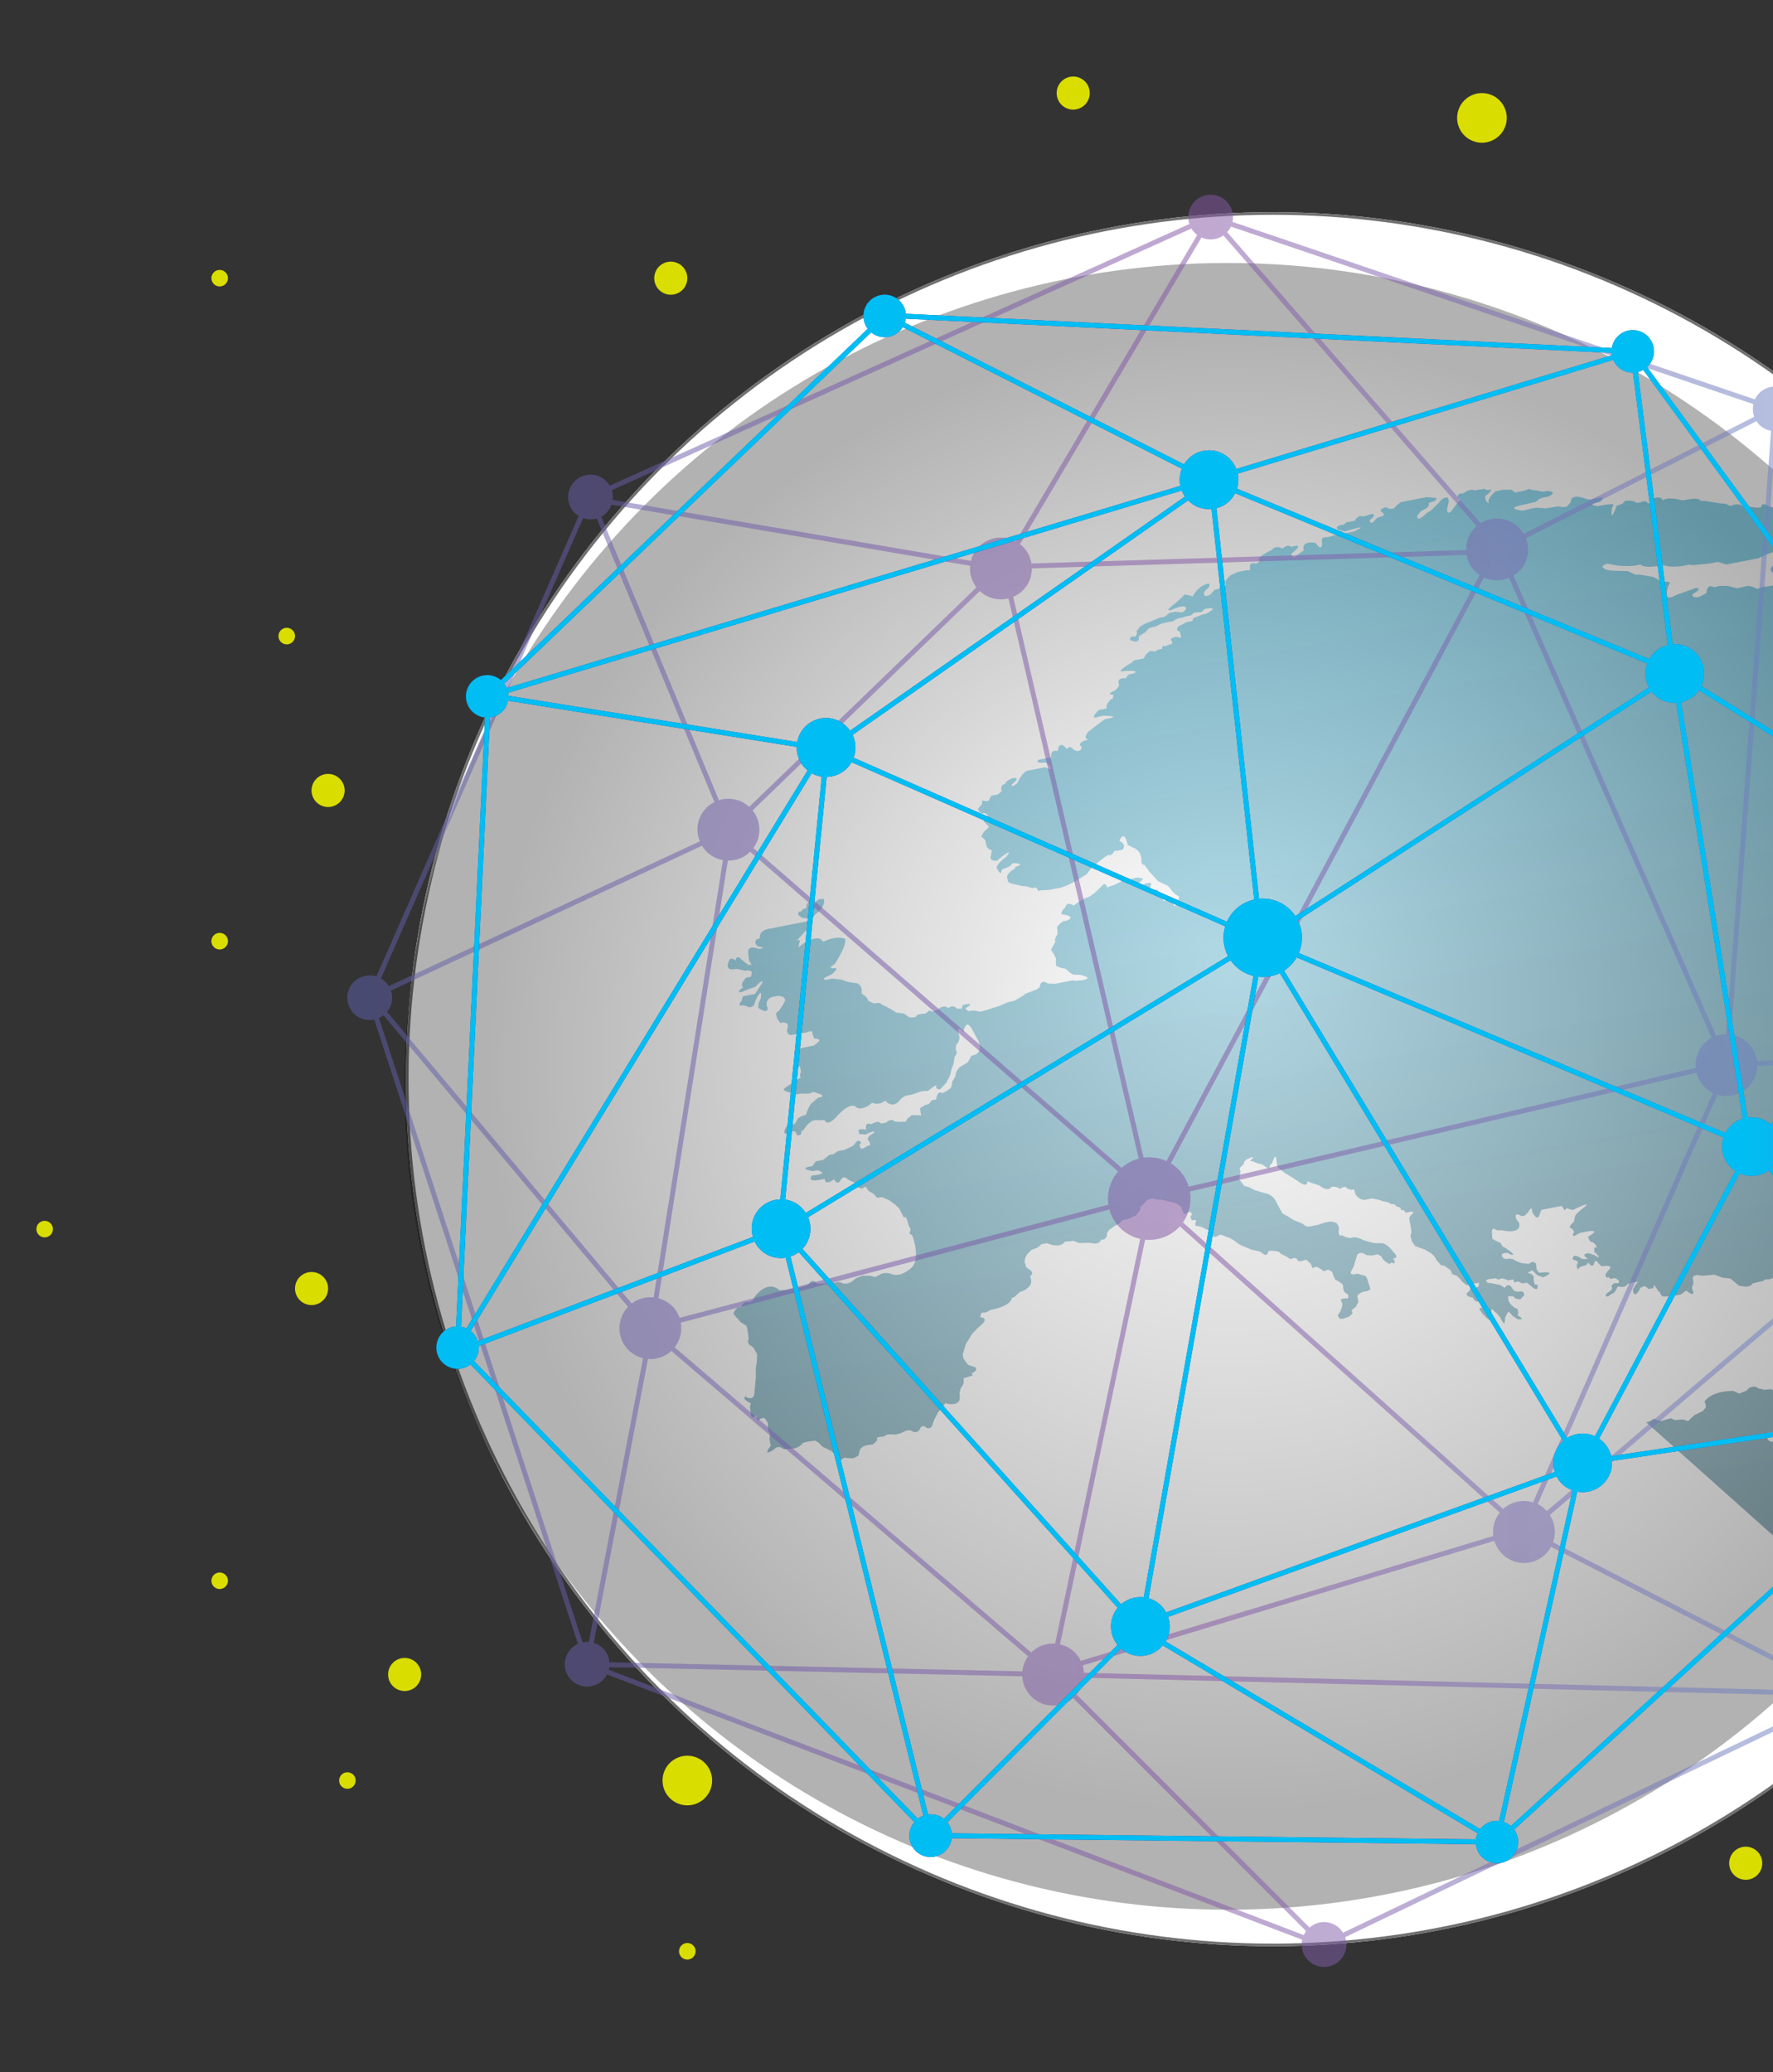 <svg xmlns="http://www.w3.org/2000/svg" xmlns:xlink="http://www.w3.org/1999/xlink" width="677" height="791" viewBox="0 0 677 791"><rect x="0" y="0" width="677" height="791" fill="#333333" stroke="none"/><defs><style>.a,.c{fill:#fff;}.b{clip-path:url(#a);}.c{stroke:#707070;}.d{opacity:0.666;fill:url(#b);}.e,.f,.g{opacity:0.3;}.e{mix-blend-mode:screen;fill:url(#c);}.e,.g,.i{isolation:isolate;}.f,.g{fill:url(#d);}.g{mix-blend-mode:multiply;}.h{fill:url(#f);}.i{mix-blend-mode:overlay;fill:url(#g);}.j{fill:#dadd00;}.k{fill:#00bef3;}.l{stroke:none;}.m{fill:none;}</style><clipPath id="a"><rect class="a" width="677" height="791" transform="translate(923 4696)"/></clipPath><linearGradient id="b" x1="0.5" x2="0.5" y2="1" gradientUnits="objectBoundingBox"><stop offset="0" stop-color="#4fc8ed"/><stop offset="1" stop-color="#6c696a"/></linearGradient><radialGradient id="c" cx="0.5" cy="0.5" fy="0.426" r="0.5" gradientTransform="translate(0.913 -0.074) rotate(80.783)" gradientUnits="objectBoundingBox"><stop offset="0" stop-color="#fff"/><stop offset="0.129" stop-color="#e0e0e0"/><stop offset="0.411" stop-color="#919191"/><stop offset="0.824" stop-color="#151515"/><stop offset="0.892"/></radialGradient><linearGradient id="d" y1="0.5" x2="1" y2="0.5" gradientUnits="objectBoundingBox"><stop offset="0" stop-color="#4d66ae"/><stop offset="0.203" stop-color="#645fab"/><stop offset="0.513" stop-color="#8557a7"/><stop offset="0.603" stop-color="#7e62ae"/><stop offset="0.765" stop-color="#6e82c2"/><stop offset="0.98" stop-color="#54b5e3"/><stop offset="1" stop-color="#52bbe7"/></linearGradient><linearGradient id="f" y1="0.5" x2="1" y2="0.5" gradientUnits="objectBoundingBox"><stop offset="0" stop-color="#21409a"/><stop offset="0.257" stop-color="#453595"/><stop offset="0.513" stop-color="#662d91"/><stop offset="0.589" stop-color="#5f3898"/><stop offset="0.724" stop-color="#4f58ac"/><stop offset="0.904" stop-color="#368bcd"/><stop offset="1" stop-color="#27aae1"/></linearGradient><linearGradient id="g" y1="0.5" x2="1" y2="0.5" gradientUnits="objectBoundingBox"><stop offset="0" stop-color="#00bef3"/><stop offset="0.257" stop-color="#00bef3"/><stop offset="0.513" stop-color="#00bef3"/><stop offset="0.589" stop-color="#00bef3"/><stop offset="0.724" stop-color="#00bef3"/><stop offset="0.904" stop-color="#368bcd"/><stop offset="1" stop-color="#27aae1"/></linearGradient></defs><g class="b" transform="translate(-923 -4696)"><g class="c" transform="translate(1078 4777)"><circle class="l" cx="331" cy="331" r="331"/><circle class="m" cx="331" cy="331" r="330.5"/></g><path class="d" d="M1296.048,901.9l-1.412-.314s-1.881-3.138,1.726-1.412c0,0,.785,2.04,1.255.471a21.727,21.727,0,0,0,2.979-1.53,19.421,19.421,0,0,1,2.51-1.449,2.008,2.008,0,0,0,1.411-3.138,9.266,9.266,0,0,1-.314-1.881l-1.1-.942-.627-.784-.942-.941v-1.1a2.361,2.361,0,0,0-2.667-1.41l-1.253-.157-1.883-1.255-.941-2.038s.628-2.04-1.253-2.354h-1.1l-1.569-1.412-1.724-.942a14.441,14.441,0,0,1-1.569-3.136,10.182,10.182,0,0,0-1.412-2.666l-2.822-1.569-1.883-.628-1.883-1.41-1.724-1.1-1.883-1.255-2.352-.941s-1.569-2.98-1.569-.471c0,0,.785,2.354-.471,2.982l-.783-.628-.942-1.883-1.412-4.235-.941-1.255-.785-1.881.471-1.255-.785-2.509-.626-1.569.626-1.412-1.567-.784s-.471-1.253-.941-2.352-.157-1.255-.157-1.255,1.1-1.255,1.1-1.881a2.279,2.279,0,0,0-.157-.942l-2.04-1.1-.942-1.412-.783-1.41a5.276,5.276,0,0,0-1.569-.628h-1.569c-.471,0-.942-1.255-.942-1.255l-.469-2.038,1.1-.471-1.41-2.2-1.255-.314-3.45-1.255-.785-.783-.628-2.981-.941-.942.471-1.1,2.04-1.883-1.883-.628-1.726-2.195,1.726-4.862a10.093,10.093,0,0,1,1.141-2.073c-.291-.339-.984-1.377-.984-1.377a8.945,8.945,0,0,0-2.04-2.511l-.782-2.04.625-1.1.157-2.2-2.195-.628s-1.1-1.724-1.412-2.352a9.363,9.363,0,0,1-.471-1.1l-.785-2.511-2.038-.783-1.726-1.726-2.979.314s-.157-.785-.314-1.412a2.261,2.261,0,0,0-.941-1.1l-1.1-.314-.471-1.569a5.107,5.107,0,0,0,.471-2.04v-1.567l.157-1.255a1.573,1.573,0,0,0,1.726-1.726s-.471-2.352-3.136-.469l-1.255-.784-.941-1.1-.471-1.569-.785-1.569-.626-1.567-.785-1.726-1.255-1.1-.314-2.038-1.883-1.726-.94-1.567-1.255-1.569-.471-1.569-1.255-1.41.314-1.1-1.41-2.04-.314-1.1,1.1-.628s-3.136,0-1.881-1.255c0,0,2.509-1.255,0-1.726,0,0-1.412-1.41-.47-1.41,0,0,4.234.469,1.255-1.569l-1.412-.785-3.607-2.979-1.412-1.726-.785-.628-.785-.628-.941-1.881a3.223,3.223,0,0,0-.312-1.412c-.314-.471-1.1-.942-1.255-1.412a10.94,10.94,0,0,0-1.569-1.881l-.157-2.668s-2.038.157-2.038-2.344c0,0,2.2-4.4,2.2,1.4l1.255.626v1.255l1.412.941v1.883s2.038-.157,2.038,1.253v2.2l.785.314,2.04,1.41a10,10,0,0,1,.939,1.569,2.97,2.97,0,0,0,.628.942,10.421,10.421,0,0,0,2.956,3.063c1.261.726,2.722.771,3.946-1.337v-2.354a12.976,12.976,0,0,1,1.075-3.136c.6-.942,1.277-2.2,1.277-2.2l.157-2.666s3.921-8,2.667-2.2l-.157,1.412-.785,2.822-.471,2.2v1.726s-2.98,2.823-2.668,4.549l1.569.312,2.825.157h.469c.471,0,1.1.628,1.1.628l.785.784,1.255,1.569,1.411,1.567.314.471a13.843,13.843,0,0,1,.785,1.569s.628,1.255,1.726,2.979l.785.628.782.471,1.1.471,1.1,1.412v.784l.785,1.1.785,1.1v2.823l.628,2.2a9.2,9.2,0,0,1,1.567,1.255c.785.785,1.256.157,1.256.157l1.244,1.881s1.736-2.666,1.422.471c-.056.564-.471,2.511-.471,2.511l-.94,1.41s-.314,4.862,2.352,3.138l1.1.626a2.237,2.237,0,0,1,1.1.316c.47.312,1.41.783,1.41.783s.785.314,1.412.628,1.883.471,2.354.942a19.022,19.022,0,0,0,2.509,1.569l.785,1.1.942,1.569.157.471a10.149,10.149,0,0,0,.939,1.726c.471.783,1.029,2.038,1.029,2.038s1.953,2.2,1.953,2.667-.157,2.823-.157,2.823l-1.1,2.509s-1.567,7.216,0,5.8c0,0,3.138-3.45,2.354,2.354l.784,1.253v3.923s.783,1.41,1.253,1.41,1.883,1.1,1.883,1.1v1.412l2.823.942c.471.157,1.255-2.2,1.255.471v4.392a2.812,2.812,0,0,0,.785,1.724l.628,1.1a9.818,9.818,0,0,1,2.195.628c1.1.471,1.255.785,1.255.785s.785,1.41,1.256,2.352a2.716,2.716,0,0,1,0,2.04l1.1,1.253a5.629,5.629,0,0,1,1.726,0c.785.157.785.314,1.255.785a14.93,14.93,0,0,1,1.412,1.883,13.839,13.839,0,0,0,1.567,1.881,8.112,8.112,0,0,1,.942,1.1s1.726,1.412,2.352,2.04,1.412.784,1.726,1.253a10.234,10.234,0,0,0,1.569,1.412v1.569a10.4,10.4,0,0,0,.942,1.724,9.362,9.362,0,0,1,.783,1.255s1.569,2.04,1.569,3.136-.47.628-.941,1.255a4.337,4.337,0,0,0-.628,1.1v1.883l2.667,2.352-1.569,1.1v4.235l1.1,1.883a6.2,6.2,0,0,0,1.255,1.881c.626.471,0,1.412,0,1.412l1.567,1.253v3.3l.942,1.567v1.569s1.255,1.255,1.1,1.726a20.493,20.493,0,0,1-1.1,2.038l.784,1.1,1.412,1.1v2.038c0,.471,1.41.941,1.41.941s-.157,2.981,1.726,1.412l2.354.314a12.287,12.287,0,0,1,1.1.628,4.624,4.624,0,0,0,1.412.471l2.2-1.1s.783-.157,2.038-.314,2.354,1.412,4.862-.942c.362-.339.157-3.607,1.255-1.881,0,0,.785,4.235,2.195.312V886.69a2.9,2.9,0,0,0,1.883-1.412l1.568-.941,1.726.471,2.511-.626s3.45,1.253,4.235-.471a4.324,4.324,0,0,1,1.881-.785h1.569l1.255-.628,2.195-.785c2.2-.784.471-1.1.471-1.1l1.569-.314,1.256-.314c1.253-.312,0-2.823,1.881-.312l1.412.312,1.253.471.628-.157c.628-.157,1.1-1.1,1.1-1.1l2.511-1.726a2.82,2.82,0,0,1,.783-.941c.471-.314.157-1.412.157-1.412l2.04-.312s1.883-1.1,2.352-1.412a5.528,5.528,0,0,1,1.883-.785,18.2,18.2,0,0,1,2.354-.471,25.457,25.457,0,0,0,2.822-.157c1.1-.157,1.256-.785,1.256-.785l1.724-1.1,1.569-.157,4.706-1.569,1.1-.628h2.509a4.382,4.382,0,0,0,1.412-.784c.471-.471.628-.942,1.1-1.412s1.881-.469,1.881-.469,2.668-2.511.47-2.824c0,0-.784,0-.314-1.255,0,0,.784-1.724,1.412-2.823,0,0,1.255-.785,2.195-1.255s.942-.157.942-.157a10.158,10.158,0,0,0,1.569-.471,4.225,4.225,0,0,1,1.412-.312s1.881-.314,2.665-.471,1.57-.471,2.352-.628,1.726-1.412,1.726-1.412l2.354-.157a5.531,5.531,0,0,1,4.705-1.881,2.646,2.646,0,0,0,3.136,1.41l3.293-2.195s1.883-2.354-.47-2.354l.157-1.255,1.255-.155v-1.412l1.1-.314.314-.628a1.115,1.115,0,0,1,.942-.628l1.41.157h3.766s2.509.628,2.038-.314v-.941l1.1-.314,1.41-1.1,1.569-.157.627-1.412.157-1.255.941-.94,1.724-1.1,1.412-1.569,1.726.157s5.176-.628,2.666-2.352c0,0-2.822-.941-1.412-1.255l1.412-.471a7.991,7.991,0,0,0,1.726-.628,4.279,4.279,0,0,0,1.1-2.038c.159-.628,1.412-1.412,1.412-1.412s.785-2.2,1.412-2.511a3.5,3.5,0,0,0,1.569-1.41c.155-.471,1.41-1.1,1.41-1.1a1.542,1.542,0,0,0,1.726-.314c.628-.785-.314-2.98-.314-2.98s-.471-4.706-1.255-.314c0,0-2.2,1.881-1.567-1.1l1.1-.942s1.255-.784,1.726-1.1a10.247,10.247,0,0,0,1.412-1.567l2.509-.942.157-1.883.784-1.881s1.1-.314,1.1-.941a8.973,8.973,0,0,1,.939-2.354s3.3-3.293-1.881-3.921l-1.726-1.569v-.626c0-.628-1.1-.941-1.1-.941l-1.253-1.255-.471-.941-2.04-1.724a18.019,18.019,0,0,1-1.412-1.883,6.163,6.163,0,0,0-.783-1.1l-1.883-.157-1.1-.471a1.49,1.49,0,0,0-1.568-1.253l-1.1.471a20.392,20.392,0,0,0-2.668-.314c-.939,0-1.41-1.569-1.41-1.569l-1.1.471s-.942,4.392-2.509-.314l-.942-1.412s-.471-.785-.785-1.253-1.1.157-1.1.157l-.157-1.569-.47-.785h-1.1l-.314-1.255-.471-1.41-.941-.314-.471-1.255.157-1.1v-1.724a2.619,2.619,0,0,0-.471-1.412s-1.253-.628.628-1.883l.314-1.253.471-2.354s.627-5.176-2.354-1.569l-.941.941-1.881,1.412-1.255.628-1.255,1.1-1.724.94h-1.569l-1.726.628-1.724,1.255h-1.255l-2.666.314-.942,2.038-1.1.157-.314-1.1-.785-.941-1.253-.628-1.1.471-1.1.157-.941.628a2.48,2.48,0,0,0-1.1-1.412l-.784.314-1.255-.471-.471-.941-1.569.941-1.1,1.569-1.412.157-2.04-.784-.939-1.255-.942-.941-.941-1.724-1.883-.628v-1.726l-.939-.785-1.883-.94-.47-1.1a17.061,17.061,0,0,1-2.352.314c-.784,0-.157-1.412-.157-1.412l-.471-1.569-2.824-.157s-2.666,1.1-3.45-.157c0,0,2.2-.783,1.883-1.881,0,0-1.412-2.668-2.51.157l-1.1.157a4.434,4.434,0,0,0-2.823-.314l-1.881-.157-.942-.628.157-2.04-1.255-.94v-1.255l1.883-.942s-.157-2.195-2.2-.157l-.942.314-.471-1.255-1.253-1.253-1.255-.785a11.1,11.1,0,0,1-.314-1.883c0-.628,1.726-.628,0-2.665h-1.255l-1.567-.157v-1.412l.94-.942v-2.665a5.7,5.7,0,0,0,1.412-1.1.7.7,0,0,1,.785-.314l1.569-.628.469.157c.47.157.627-.785.627-.785a9.313,9.313,0,0,0,1.5.628c.242,0,.856-.471.856-.471s-2.668-4.706,1.412-.312c0,0,.626-3.138,1.1,0l1.255,1.1a17.53,17.53,0,0,0,1.569,1.412c.471.314,1.254.784,1.254.784l1.255,2.666,1.569,1.726,1.881,2.979.941,2.2s3.293,7.371,4.706,4.549l1.1-.628.785-.941s1.1-2.823,1.881-1.255c0,0,.157,2.2,1.1,1.726,0,0,1.569-1.412,2.667.784l.939,1.41v1.883h2.354l1.724,1.065s6.275,1.288,2.511,1.445c0,0-2.2-1.255-1.883.783.1.62,2.04.784,2.04.784l1.567.157.785.942,1.883-1.1,1.1-.314.785.471.939-.157s.785.314,2.04.942,0,1.255,0,1.255.785,3.45,2.04,1.567c0,0,0-1.253,1.1-1.253s.941.314,1.569.628a4.973,4.973,0,0,0,2.195,0h2.2l.942-.314,2.2-1.1,1.1-1.255h1.1l1.412-.628.939-1.567s.942,2.352,1.412,1.1c0,0,1.883-4.078,3.921-1.567l.941,1.41.785,1.569v2.666l.941.942v1.412s2.038,4.705,6.273,4.392c0,0,1.726-1.569,2.04.785h4.706s1.253,1.412,1.412,0h1.253l1.412.833v.734l1.255.157s.785,2.354,1.881.285c0,0,.785-2.793,2.354.229a5.435,5.435,0,0,1,2.979,0l2.04.033a12.651,12.651,0,0,1,1.881,0h3.138l.939.866,1.726.942,1.255.314.785.785,1.1-.314.939-.157s1.412-3.607,1.726-2.04c0,0,1.726,9.568,2.666.942l.785.157.942.784h1.569a4.626,4.626,0,0,0,1.567-.471h.471a11.728,11.728,0,0,1,1.726.314l.785.314c.782.314.782,0,1.567,0a9.179,9.179,0,0,0,1.569-.157h.47a20.323,20.323,0,0,1,2.352.471,16.336,16.336,0,0,1,1.726-.157,2.937,2.937,0,0,0,1.412-.628h.784l2.509.471a3.772,3.772,0,0,0,2.038,0c1.1-.314,1.1-.628,1.1-.628h3.766l1.41-.628v-.785a3.56,3.56,0,0,0,2.667,0,5.861,5.861,0,0,0,1.568,1.726,4.74,4.74,0,0,0,1.412.471,1.082,1.082,0,0,0,.785-.471l1.41-1.726h4.08s1.881,1.412,1.1,2.668v.783l.785.628h2.04v1.255a1.3,1.3,0,0,1,1.569,1.569s-.628,2.2.626,2.98v1.569s.471,1.881,3.295,2.038c0,0,1.567-1.1,1.567.784,0,0-5.176,2.981-2.958,3.921a1.23,1.23,0,0,1,1.546,1.133s-2.352.436-1.253,1.377c0,0,1.412,1.1,1.724-.471,0,0,1.1-2.04,1.255,0,0,0,1.569,3.136,1.883.785h2.2l1.569,1.1s2.352,7.53,5.647,5.176h.942l1.568,2.824,1.726,1.881,1.881,2.667,3.3,2.98,2.509,1.883,2.354,1.881a10.057,10.057,0,0,1,2.508,1.1c.471.471,1.726,0,1.726,0l1.567.628s.314,1.883,1.569,2.04h1.883v1.253l1.1,1.883v.942s.314,1.724,3.766,1.724a14.765,14.765,0,0,0,.628,1.569,28.219,28.219,0,0,0,2.666,2.979l1.569.941c1.567.942,0,2.354,0,2.354v2.509l1.41,2.2v1.567l.628,3.452,2.04,2.195,1.41,3.293.628,4.862.784,1.726v2.979l.628,1.569,1.726,2.2,1.253,2.823.785,2.354,1.569,2.979,1.726,1.726,1.567,2.195v1.881l1.569,2.511v5.019s1.881,4.705,2.195,5.333,1.412,3.293,1.412,3.293l1.412,2.823s1.881,1.569,2.352,1.883.942,2.354.942,2.354l1.255,1.253.628,2.354,1.253,2.509s.628,2.354.785,2.981a3.564,3.564,0,0,0,1.1,1.724c.628.628-.157,1.412,0,1.883s.628,1.724.628,1.724v2.667l.785,1.881,4.234,5.647,3.921,4.391s5.333,4.706,9.4,1.412c0,0,.8-2.979.953-.157l-.941,1.883s-.314,3.764,2.352-1.412v-3.45c0-1.1,1.412-2.511,1.412-2.511s-.157-2.979,3.45-1.724c0,0,6.589-3.452,7.373,3.136v10.98l.785,2.979a9.861,9.861,0,0,0,0,2.195c.157.471.625,1.726.625,1.726l.941,1.412v1.881l2.2,1.883s2.823,1.255,3.45.941A7.139,7.139,0,0,1,1643,952.1l2.666-.628,2.2-.471,2.038-.941,1.255-1.253a7.256,7.256,0,0,0,1.569-1.883,3.469,3.469,0,0,0,0-1.883,11.93,11.93,0,0,0,1.567-1.881,12.3,12.3,0,0,0,.314-3.45,20.782,20.782,0,0,0-.942-3.378c-.312-1.182-1.881-1.327-1.881-1.327l-.785-1.1-.471-1.255s-.156-1.255-.314-2.04-1.567-1.1-1.567-1.1-2.2,1.41-1.255-3.452c0,0-1.1,0-1.1-.626a16.324,16.324,0,0,0-.157-1.726,8.712,8.712,0,0,1-.627-1.255c-.157-.471-.942-1.724-1.255-2.509a16.994,16.994,0,0,0-1.253-2.2l-1.412-.785-.627-1.1-.785-1.1-.785-1.255-1.724-1.569-.942-1.724v-4.235l-1.1-2.354v-4.392a13.754,13.754,0,0,0,.942-2.038l.941-1.1.7-1.255s.392-1.412.06-1.881.8-2.2.961-2.668.939-2.509.939-2.509v-5.647l-.471-1.883-.469-.942s-.159-2.352-.159-2.979v-2.509a3.823,3.823,0,0,1-.782-2.668v-2.195l1.41-1.1,1.255-1.569s1.1-.471,1.569-.626a3.9,3.9,0,0,1,1.567.155l1.1-1.1.784-1.255,2.04-1.1a3.037,3.037,0,0,1,1.41-2.352s6.432,1.253,8.314-4.706c0,0-.47-2.51.783-3.452l2.667-1.881,1.881-1.255s2.2-1.1,2.667-1.412,1.726-1.253,1.726-1.253l1.1-1.569,2.04-.942a7.947,7.947,0,0,0,2.2-1.724,8.729,8.729,0,0,1,2.04-1.726l1.1-.941h1.881v-2.195l1.726-1.412v-1.412l1.1-1.1,2.038-2.352s2.2-.785,2.511-1.569,1.881-.157,1.881-.157h2.2l2.352-.783a16.742,16.742,0,0,1,2.2-1.569l1.41-.471,1.569-.785,1.726-.314v-1.567l2.352-.314v-1.1l.942-1.726,1.255-.785.942-.783v-1.412s.312-4.706,2.666-.471c0,0,1.412.157,1.412-.941l1.567.471h2.824s7.685.941,4.705-2.666c-.6-.726-.314-.784-.314-.784l-1.412-.471s-4.863-2.353,2.2-1.726l.939.992.942,1.989,2.354-.192s1.724-4.043,2.666,0h1.412l1.412.663,2.352.312,1.1.314h.941l1.41.157a13.53,13.53,0,0,0,7.844-.471s.626-2.195,2.2,0l.784,2.04,1.412,2.04V820.5l1.41,1.1,1.569,1.569.941,1.1h.941l.94,1.412,1.255,1.569.628.941h2.311l.354,1.1s-1.567,1.883,1.883,2.354c0,0,2.04.628-.471,1.724,0,0-1.1-.783,0,1.726l2.354,2.666,2.195.854s1.883,8.088,2.04,4.322c0,0-1.412-9.725,2.823,0l.314,1.569.785.942-.471,1.567.628,1.883s-1.412,1.1-1.412,1.569a6.44,6.44,0,0,1-.314,1.41,1.812,1.812,0,0,0-.782,2.667l-.785,1.255-.157,1.567-.628,1.883-.628,1.41.785,1.412.941,1.726,1.1,1.1h1.1l1.412,1.1,1.881,1.389,1.391,1.122s4.413,2.823,3.471-.785c-.2-.759,1.255,0,1.255,0h1.255l.942.655c.939.653.785,0,.785,0l1.567,1.385.471.157a4.054,4.054,0,0,0,1.412,0l.941-.785s1.1,4.862,1.567,1.41c0,0-.471-4.392,1.1-.678l.628.835,1.41.471s.785-3.136,1.569.314l1.255-1.067s-.314,3.892,1.1,2.637l1.255-.941s2.354-4.549,1.883,1.255h1.255v1.881l-.784,1.569.628,2.509h1.253l-.313,1.1.627,1.412.942,1.569.314,1.567.784.785,1.412.628s.94.157-1.255,2.04h-1.569v1.253s.628.785,2.354,0h.942s2.979,1.883-.471,1.569h-.784l-.785,1.412-.941.94-1.724,1.726-.785,1.569.628.941h2.509l-.785,1.567v1.092c0,1.091.785.006.785.006s2.353-.157.627,1.1c0,0-2.2,1.881-2.04,2.823h3.921s2.2.941-.312,2.354H1800s-2.979.783-.314,2.195c0,0-3.764,7.216-.156,2.2h.941s1.411.783.157,2.666c0,0-3.921-.157-.471,2.511l-.941.626s-3.921,4.549.628,3.766l.47,2.038.157,3.293.157,2.354a31.3,31.3,0,0,1,.628,3.293c0,.628-.157,2.321-.157,2.321l.783,1.914s-.155,5.961,1.569.784h2.825s1.567,1.883,2.038,2.511a9.7,9.7,0,0,0,.785.94l2.354,2.2.939,1.569s-2.195,7.528,0,5.331c0,0,1.569-2.509,1.255,0a13.578,13.578,0,0,1,1.883,1.412c.628.628,1.41,1.255,1.41,1.255l.471,2.2.47,2.032.471,2.04s.785,1.724,1.1,2.666a4.589,4.589,0,0,1-.157,2.352l1.1,2.2.942,2.2.783,2.979,1.412,1.569,1.883,2.195s2.508,1.255.627,1.726c0,0-1.255-.314-1.1,1.255v1.724l1.1,1.412h2.509a13.774,13.774,0,0,1,1.569.785,12.241,12.241,0,0,1,1.567,1.881l1.726.942,1.255.941,2.734,1.726,1.658,1.41s2.666,1.412,3.136,1.726,2.509,1.724,2.509,1.724,3.609,3.923-3.45.157c0,0,.314,2.981-1.726,1.255l-.94-.941s-1.255-1.1-1.187-1.41-1.01-.785-1.01-.785l-.471-.942h-2.195l-.314-.785H1832l-.314-1.1-1.724-.783s3.607-.628.94-1.412l-1.254-1.412-1.883-.941-2.038-.94-1.569-1.412s-3.921-2.823-1.883.784c0,0,.941,5.49-1.1,1.1l-.783-1.1-1.412-1.255-1.412-1.412-.94-1.41-1.1-1.255-.941-.471-.314-.785v-1.41l-.785-1.883s-2.352-5.647-2.352-.471l.785.784s.625,4.392-.471,2.2c-.223-.444-.942-.471-.942-.471l-1.255-1.724-.628-2.2s-.628-3.136-2.666.628l-1.569-.785-.628-1.724-2.038-1.1-1.883-1.569-.314-1.412a6.723,6.723,0,0,0-.785-2.352c-.471-.471-4.235-5.8-6.587-1.569l-1.1-.314a1.744,1.744,0,0,0-2.824-.471s-2.979,1.726-5.488-.155l-1.726-.942a5,5,0,0,0-1.881-2.2c-1.1-.471-1.412,0-1.412,0a1.644,1.644,0,0,0-2.825.471s-6.429-4.548-.94,1.883l.626,1.567.784,2.2v2.823h1.569v.785l1.255,2.2.942,1.41s1.41.628,1.881.784.627.471,1.412,1.412a17.5,17.5,0,0,0,2.195,2.04l.784.94a18.17,18.17,0,0,1,2.352.628,2.731,2.731,0,0,0,1.688,0,4.859,4.859,0,0,1,1.451,1.255l.784.942a3.429,3.429,0,0,1,.471,1.41,2.191,2.191,0,0,0,.628,1.255l.469.471a4.374,4.374,0,0,0,1.412.785l1.1.785-.314,1.724-.784,1.4-1.568.172s-1.726-.941-1.726,1.569c0,0-3.3,1.881-1.255,2.038l1.255-.314s.785-2.038,1.567.157c0,0,1.255.941,1.255-1.881h2.354s.785,2.352,1.41.783h1.726l1.726,2.04,1.41,1.883h2.158l1.294.628s-3.3,1.724.627,5.174a1.471,1.471,0,0,0,0,2.354l.775,1.883.008,1.41s-.469,2.668,5.647,4.078c.684.159,1.569,2.2,1.569,2.2l1.412,2.195,2.195,1.569,1.883,1.412v1.881l.783,2.04.785,1.569,1.726,2.509v2.2l.314.626c.314.628,0,.942,0,.942l1.1,2.2,1.1.314.942,2.352,1.412.941,1.255,2.509v1.1l1.567,1.1,1.569,1.726,1.412,1.41,2.038,2.2s2.825,7.685,1.726,1.255c0,0,.942.783,1.569,1.254a.956.956,0,0,0,1.1.157s.628,5.176,2.04,3.607c0,0,1.1.157,1.41.628s1.412,0,1.412,0l.628.785a14.483,14.483,0,0,0,1.412,1.255,4.088,4.088,0,0,0,1.1.471l2.352,1.253v1.412l1.883,1.1.939,1.569,1.255.471,1.883,2.352s2.979,6.118,3.137,1.1l-.157-1.255-1.255-.994s-.314-4.339,1.726-1.2c0,0,3.137,3.136,4.392,2.823,0,0,3.764-2.823,2.979-.157l-.94.784s-2.2,2.509.626,1.567l1.255-.94.942-1.807,2.823-1.958s1.883-3.607,2.354,0l.314.889s1.724,2.406,2.038,0l-.314-1.2s-1.411-1.726.941-1.569h3.764l.942-.628,2.981.628s2.979-.157,0-1.255h-1.1l-1.255-.942s-.628-2.509.627-1.253a1.234,1.234,0,0,0,1.883-.941s1.724.941.625-1.1h-1.1v-1.569s-1.255-2.038.157-1.881c0,0,2.352,1.724,3.45.942l.157-1.1h2.509l.314-.942a5.831,5.831,0,0,0-2.332-.941c-.938-.19-1.089-.035-1.1.046a.268.268,0,0,0-.018-.046,5.142,5.142,0,0,0-1.255-.942l-1.41-1.41s-.314-1.412-.628-2.511a5.735,5.735,0,0,0-.785-1.724,17.486,17.486,0,0,1-1.412-1.569c-.314-.471,0-.784-.157-1.883s-.314-.783-.314-.783a13.629,13.629,0,0,1-1.567-3.138c-.314-1.253,1.1-1.881,1.1-1.881a10.265,10.265,0,0,0,1.412,1.41c.785.628,1.256.471,1.256.471l.471,1.569-.942,1.1v1.41l.785,2.354a15.319,15.319,0,0,1,1.724,2.195l.314.941s.471,1.726,1.883.471c0,0,.314-1.726.647.471,0,0,.451,1.883,1.393,1.883s.155-1.255.155-1.255.628-2.2,1.57-.314l.471,1.412,1.1,1.724h1.1l1.567-.785.628-2.509-.157-1.412-.314-2.352-.628-2.04-.47-.785a5.526,5.526,0,0,1-.783-1.881,8.678,8.678,0,0,1,.157-1.412h1.1l.942.785,1.1,1.1v1.1l1.255.785,1.253,1.1h2.04v-1.412l-1.569-.784s2.511-.155-1.255-2.038H1898.6l-.248-.785s1.412-3.258-2.511-2.352l-.969.94h-2.324l-.941-.852-.157-.715,1.1-.471s3.293,2.666,2.04,0l-.785-1.1-1.255-1.412h-1.255l-1.7-.626-.961.626s-.941-.469-.941-.94v-2.511l-.941-.314h-1.1l-1.726-1.255-.941-1.567s-1.881-1.569,0,2.979v.942l-2.038-.785-1.726-1.569h-2.352l-1.1-1.881h-3.156a1.71,1.71,0,0,1-.139-1.412,3.589,3.589,0,0,0,0-1.881l-1.1-.785-1.255-.628-.628-1.726h-.785l-1.41-.628h-.785s-.471-.783-.732-1.253a1.907,1.907,0,0,1,0-1.255l-1.621-.942-.314-.942s-1.724-.939-1.542-1.532,1.033-.035,1.033-.035,3.8.471,1.922-2.04v-.942a7.069,7.069,0,0,1-1.922,0c-.825-.157,0-1.253,0-1.253l.666-.942-.666-2.2-2.627-.941v-2.823l-1.883-2.195s-1.881-2.04-1.881-2.511-.157-2.04-.157-2.509-.942-1.255-.942-1.255v-1.1l.471-.785a8.388,8.388,0,0,0-.627-2.822,3.348,3.348,0,0,0-1.412-.942l-.628-1.569s.314-2.666.314-3.607a2.808,2.808,0,0,0-.783-1.724l-1.255-.941-.471-1.726s-.471-2.195-.628-2.823-.942-3.3-1.1-3.764-1.1-2.981-1.1-2.981l-1.883-4.548-1.1-2.509-1.724.157-.785-.628-1.255-2.04s.628-4.235-3.136-3.45c0,0-.942,2.2-2.04.628l-1.253-1.412-1.255-1.255-.157-.939-1.726-.785-.942-1.883-1.724-.157-1.1-.784-.942-1.724-.47-1.726-.157-1.412-.471-.785-.469-1.129-1.1-.909v-1.726s-.627-2.666.628-2.195l.471.785,2.038,2.038s3.764.941-1.569-4.235l-2.352-1.569s3.293-2.352.628-2.195c-.647.039-1.1-.941-1.1-.941l-1.569-.785-.942-.157s1.412-5.8-5.645-5.49a2.911,2.911,0,0,0-2.824-2.509v-1.255l.785-3.607.471-1.726.785-1.881.784-2.2,1.41-1.881,1.255-1.255,1.1-.157.942-.941,1.253-.471.785.942.941-1.255h2.354l.783-1.1,1.569-.471.471-.785,2.354-.471h.939s.314,1.569,1.569,1.255c0,0,0,1.724,1.412,1.724l1.41-.626.785.155.628,1.1,1.255.471,1.724,1.883.941,1.724,1.255,1.883.942,1.255.626,2.195.941,1.726.157,1.724.785,2.04,1.412-.157.314.941.785,1.255.157.94-.941.628-1.412.628v1.255h1.1l1.41-1.1,2.04-.942s3.764.628-.47,1.726l-.314.942.47,1.567,1.1.628.157,1.255-.314,1.883.784,1.724-.941.942-.314,1.883s1.726.469,1.1,1.253c0,0,.471,1.412-2.982.157v1.726l1.256.752.785,1.914a11.272,11.272,0,0,1,1.726-1.1c.47-.157,3.136-2.511,1.1.783l-1.253.314s-1.255,2.981,2.666.941v-2.038c0-.785.471-.818.471-.818l1.412-.909,1.1.909s1.255.19,1.255,0,.941,0,.941,0l.314,2.071.785.785.157-.941v-1.914h1.253s1.569,4.582,2.825,0l.942.818,1.1,1.41.471-2.228s2.04-3.262,2.981,0v2.228l.471,1.726,1.1.471-.471,1.255-.626,1.41-1.1.314s-3.3-1.412-1.255.314l-.471,1.726,1.255.941,1.412-.628.939.783.157-2.352,1.1-.942.157-2.195s.471-2.354,1.1-1.1c0,0,2.509,6.587,2.979,4.078v-1.569a3.871,3.871,0,0,0-.784-2.352s1.255-1.1-.471-1.883l.471-1.41s1.883,0,1.569-2.354c0,0,1.1.314,1.1-1.412,0,0,1.254,0,.628-1.881v-1.412l.157-1.1a2.06,2.06,0,0,0,1.881-2.509s1.883.157,1.1-.941l-.157-1.255.784-.471.157-1.567s1.881-.314,1.881-.942a14.085,14.085,0,0,1,1.256-2.979l1.745-3.609,1.234-1.41,2.668-.471,1.726-2.2,2.352-1.724s.941-1.726,1.1-2.2a11.252,11.252,0,0,1,1.1-1.726l1.881-3.293v-3.607l1.726-4.078v-2.824l-.785-2.509v-4.391l-1.1-4.078-1.255-3.293-.782-3.138-.314-2.98-1.255-2.04L1896,864.261l-.471-2.354-3.607-3.921-2.332-2.823-2.687-1.726-1.253-.314-2.04-1.1-.785-1.1-2.352-2.354s-1.255-2.352-1.569-2.979a2.448,2.448,0,0,1,0-1.569l-2.823-3.764a33.936,33.936,0,0,1-1.883-4.078c0-.471-1.412-3.293,2.51.314l.94-.628-.314-1.255-.469-2.195s.155-1.412.626-1.726a8.154,8.154,0,0,1,.784-.471l-.784-1.726.941-.94.941-.941.314-.785s-2.04-1.726.157-1.883l1.726,1.1.94-.157-.314-1.881s.157-.942,2.354-.314c0,0,1.726-1.1,1.256.785a24.431,24.431,0,0,0-2.04,2.038,8.078,8.078,0,0,0-.471.785l.627,1.412s.785.626.785-.941,1.255-.942,1.255-.942l1.724-2.2a4.885,4.885,0,0,0,.941-2.038c0-.785-.941-.471-.941-.471s-4.078-1.883.157-2.352l.784-.941,1.255-1.255,1.567-.628a17.4,17.4,0,0,0,2.629.079,7.988,7.988,0,0,1,1.41-.118l1.765,1.528,1.647,1.06.707,2.706-.589,3.293-.353,2.588-.942,1.176-1.646,1.058-1.412,1.178.118,1.176-1.412.942s-1.529-1.531-1.411.941l.94,2.117.354,1.451.823,1.96,1.763.94,1.648.941s2.352,2.588,3.882.471h1.176s3.528,2.706,3.646-1.058l.589-.589.823-.353.942-.118,1.058-.823.589-.705s.587,1.881.823,1.176l1.412-1.842.823-1.335.587-2.352.589-1.294,1.412-2.354,2.117-1.294s.353-1.881.471-2.47.587-1.528-1.765-1.294l.587-1.647s1.178-.471,0-3.059v-.587l.355-.823,1.41-1.883,1.294-1.294,1.53-.823,1.41-.471,1.53-.234,1.294-.589s.7,1.528,1.528.352l1.06-.941h.94l1.883-.709h2.588l.7-1.29h1.649a6.92,6.92,0,0,0,1.529-.589s.823-2.47,1.528-.353l1.178-.471,1.294-1.528.705.715h1.765l.942-.951.939-1.294s.942-2.117,1.412-.469l1.059.235,1.881-1.412,1.294-.856h1.294l1.176-.672,1.177.118,2.117-.236-.118-.589,2.117-.587,1.294.353h2.235l.587-.823,1.649-.823,1.528-1.176.589-1.095.587.742.707.939.353-1.058,1.058.118,1.294-1.412,1.647-1.412,1.949-.823V793.8l1.228-.236,1.058-.858,1.294-1.023.942-.941,1.53-.118,2.352-1.176s3.411-.823.823-1.412a5.129,5.129,0,0,1-.823-.823c-.238-.353,2.117-.942,2.117-.942l.237-1.058,8.822-6.47,2.47-1.844.941-2.156-.234-3.411a2.329,2.329,0,0,0,.116-3.411l-.823-1.176-.118-1.529,1.06.823.823.234s1.765,4.117,2.822.118l1.294-1.883,2.117-2s4.824-5.176,4.942-5.647,2.941-2.47,2.941-2.47l2.706-2.706s1.528-2.352,1.646-2.7,1.176-1.178,1.176-1.53a22.866,22.866,0,0,1,1.176-2.822l.707-.589-.236-1.06.823-1.292a8,8,0,0,0,.942-2c0-.471.352-2.352.352-2.352l.823-2.47-.353-2.235s3.177,1.294,2-1.53l-.94-.823-.941-.705-.234-1.412,1.058-.353,1.176-.118.471-.705-.352-2.236-1.647-1.058s-.823-1.765-1.176-2.354a7.387,7.387,0,0,1-.589-1.294l.471-1.176,1.058-1.647.236-1.765s2.94.471,2.7-1.53l-1.763-.94-1.06-.353-2.352.116s-1.883.707-1.178-.705l.942-.234.707-.941a1.515,1.515,0,0,0,2.115-.823l.825-.118s1.176-.823.234-1.765l-.705-1.176.471-1.412s2.588-2.941-.589-2.235l-1.883,1.176s-3.411-.353-2.94-1.763l1.294-.823.589-1.178s3.764-1.647-1.765-2.117c0,0,1.058-2-.941-1.881l-.587-1.176s-.589-1.883-1.765-.236l-1.176-.353-.941-1.06-.236-1.058.353-.589.118-2L2013,689.1l-1.294.116-1.294.236-1.294.471-.234.823h-1.176c-.471,0-.823-.941-1.294-1.294s-.236-1.765-.236-1.765a3.022,3.022,0,0,1,1.06-.471c.353,0,1.412.823,1.412.823s1.41-.118,1.528-.589,2.117-.234,2.117-.234h1.294l1.06.941.469-.823s1.883.116.118-.942l-.353-.589.823-.705a3.691,3.691,0,0,0,.118-1.294c-.118-.353-1.176-.353-1.176-.353l-2.119.353a14.323,14.323,0,0,1-2,.589c-.353,0-1.412,1.058-1.412,1.058s-.7.705-1.058.705a3.571,3.571,0,0,1-1.176-.587,5.523,5.523,0,0,1-1.059-1.176,2.942,2.942,0,0,1,.118-1.178l.941-.94,1.529-1.883,2.706-1.647.941-1.647s.587,2.234,1.647.823l1.765-.707,1.763.707H2019s3.3-.942,3.647-1.06,2.47-1.647,2.47-1.647l1.528-3.177-.116-2.234-.118-1.765-.941-1.883-2.235-1.881-2.47-.823-2.352-.823-2.117-.471h-1.647l-2.943-.941-2.7-1.412-1.06-1.412-1.176-.469-.589-1.294-.823-.823-.587-1.883.94-1.176.589-1.53s1.647-1.528,1.883,1.176l.471,1.765s-.354,2,1.294,1.648l.94-.589.941-.353,2.706-.589,2.588-.118,1.528-.823,1.294-.353.941-.589,1.413.236a1.538,1.538,0,0,0,2.234.942l.823-1.178,2.119-1.292,1.529-.118,1.528-.353,2.117-.707,1.06-.471.823,1.294,1.294.354.118,1.058h1.646l.587-1.058.236,1.292.823,1.648.118,1.176,1.176.234s1.765-2.588,2-.234l-.234,1.176-.823.823v2.47l-1.06,1.294.118,2.588a7.99,7.99,0,0,1,1.294,1.412c.118.353,1.881,1.294,1.881,1.294l2.236,1.529,2.354.941.47,1.294,1.41-.234.118,1.647.236,1.412s-2.354.587-2.588,1.528l1.294.823,2.234-1.176a5.765,5.765,0,0,0,.941-1.176,5.388,5.388,0,0,0,.118-1.178s3.293-4.351,2.352.118l-.705,1.412-1.058,1.529-.589,1.06.47.94.234,1.883.941,1.06.118.705-.352.705-.118,1.883-1.412,1.529-1.058,1.06-1.294,1.529v1.883l.234,1.412,1.06,1.294.587,1.763.823,1.53.823.471,1.294.823,1.765.118s1.883,1.41,3.53.234l4.235-.471,2-.353,1.646-.234.355-.825,1.41-.823,1.294-.587.355-1.294.823-.118.705-.353s1.412,1.881,1.647-.353l1.176.353,1.765-.353,1.06-1.294.705-1.06,1.412-.118s2.118-1.647,2.118-2.234,1.528-1.883,1.528-1.883l.823-2.236v-1.647s2.588-1.765.236-1.647l-1.294-.705a2.247,2.247,0,0,1-.471-1.178c0-.587.705-1.058.823-1.647a16.828,16.828,0,0,0-.353-3.059l-.237-3.057-1.294-2.354s-1.411-2.236-1.647-2.706a6.264,6.264,0,0,0-1.529-1.294l-1.294-1.528a10.921,10.921,0,0,1-1.06-1.528c-.116-.354-.705-1.649-.705-1.649l-1.294-1.881-.589-1.647-2.118-1.178-1.528-.823a3.282,3.282,0,0,1-.589-1.176c-.116-.587,2-1.528-.705-3.53,0,0-4.353,1.294-1.176-.823l1.294-.94,1.41-1.883,5.294-2.47,2-1.412,2.236-1.058,1.646-1.883,1.412-.941,1.412-.234,1.763-.589s1.883-.234-.235-1.528c0,0-.118-1.649-.118-2s.471-.705.471-.705,1.412.705.589-.589c0,0-3.53.353-.942-2.234l1.412-1.412,1.176-1.412,1.884-1.412,1.881-1.647,1.883-.353,1.294.234,1.294-1.176,1.294-1.41.823-.354s1.41-.234,1.882-.234.941-1.176.941-1.176.471-2.706,1.647-.823l1.293-.353,1.765-.589,1.413-1.883s3.175-.353.942,1.06l.7.587-.235,1.765,1.529.118,1.176-.236s2,.236,2.47.236a13.361,13.361,0,0,1,1.648.234l2,.355,1.881-.471a14.065,14.065,0,0,0,2.824-.354,5.777,5.777,0,0,1,1.176-.469l1.765-.589,1.647-2,4.353-1.294,1.765-1.53,1.881-.471.942-1.176,1.413-.705,2-1.53.823-2.47,1.883-2,2-.589,1.176-1.294,1.059-1.176,3.53-3.764s2.7-1.883,3.059-2.236,3.528-2.706,3.528-2.706l3.647-3.175a28.17,28.17,0,0,0,2.352-2.588,15.081,15.081,0,0,1,1.412-1.765l.823-2.47,1.413-1.412,2.7-1.765s1.294-1.412,1.883-1.881a17.685,17.685,0,0,0,1.883-2.354l1.411-2.706,1.178-.587,2.586-1.176,2-1.531,1.765-1.176s1.058-.941-.47-2l.235-1.53,1.059-1.058s2.236-1.649,1.058-3.177l.118-1.176s1.765-1.765.705-2.824l-.471-.94.355-1.294s2-.353.823-2.354l-.589-1.412a21.044,21.044,0,0,0-.234-2.234,6.433,6.433,0,0,1,0-1.53l1.41-2.117.471-1.765.941-.823,1.176-1.294,2.118-.471,2.117.354a3.434,3.434,0,0,1,1.177.587c.353.353,1.411.236,1.411.236l1.883,1.176,1.294,1.294v2.823l-.705.707a11.1,11.1,0,0,0,.353,2.941,18.823,18.823,0,0,1,.7,2.823v3.293l-1.058,2.472-.589,2.823-.471,2.117-1.057,1.53.587.705,1.06,1.058.587.236s.823.234-.352,1.058v2.941l-.235,1.178-.823.823-.471.942v1.528l.705,2.117,1.06,1.53v1.292l-.354,1.06-1.058,1.412-.7,1.058-.237,2,1.176,2,.237,1.881s1.528,2,2.94.236v-1.53l.823-.234.823-1.412.942-1.176.235-1.06,1.765.471.588-.471,1.765-.469.823.353,1.058.942,1.178,1.41.116,1.765,1.06,1.176.705-1.763.589-1.178v-1.529c0-.471-.708-.823-.708-.823s1.06-2.117-.586-3.293h-1.06l-1.294.234-.47-.705-.353-1.294v-.942l-.353-.589-.941-.353-.588-.941-1.294-.94-1.06-1.294s-.589-3.059.237-4.824l.823-1.765,1.176-1.883,1.058-1.058.823-1.412s-.587-2,1.06-1.294l.589.823s2,2.236,3.411-.823l.587-.941,1.294.353,2.117-.116,1.764.587,1.06.825,1.175,1.647-.118,1.294s.706,5.058,2.47,1.529l.118-1.412-.118-2a7.588,7.588,0,0,1-1.057-1.294c-.237-.471-1.647-1.06-1.647-1.06l-1.764-2.117-.352-1.763-1.178-2.117s-1.058-2.943-1.058-3.3a12.328,12.328,0,0,0-1.412-2.235l-.705-1.763-.941-2.943-.235-2.586-.589-2.117v-1.3l-.118-1.176a5.934,5.934,0,0,1-.823-1.528,3.024,3.024,0,0,0-.471-1.06l.471-.942.589-1.881.7-1.176s1.176.94,1.176-1.412l-1.41-2-.708-1.883-1.294-2.236-1.41-2.47-1.765-1.881-.352-1.53-.236-2.823a3.554,3.554,0,0,0-4.354-2.117l-1.528.823-1.176.823-.118.823-1.06.471-1.057,1.41-.823,1.06-.823-.118-1.294.707s-1.647,2.117-1.883-.589l.823-.705s2-1.412-.235-1.883l-2.824.234-2.823-.234-3.177-.353-2.7-.118-1.883-.118-1.176-.823-1.06-1.176-1.058.353-.823.942-1.883.353-2.94.236-.942-.942-2-.352-.942,1.058-.234.942-1.647.353-.707.941-.942.118-1.292-1.06-1.412-1.058-.118-1.412.705-.589s1.294-1.176-1.175-.705l-.119-.823v-1.06s2-.587,2.119-1.881c0,0,3.293-.237,1.411-2l-1.176-.234-1.529-.234-2.589-.236s-.589-.823-2.117,1.647h-1.06l-.941-1.294-1.058-.116-1.06.469-1.058.707-1.883.471h-1.295l-1.646-.118s-2.118.352-1.06-1.647l.354-1.647,2-1.06.705-.589,1.883-.352.824-1.058,2.706-.707,1.294-.94,1.294-.589,1.294-1.176,1.763-.589,1.177-.823,1.881-1.529,1.176-.589.942-.705.941-1.531,1.883-.587.705-1.06,1.059-.587,1.763-1.412,1.178-.589,1.647-.234,1.528-.471,1.412-.353,1.412-.823,1.294-.352.939-1.3,1.06-1.176,1.881-.234,1.765-.471,1.412-1.647.942-1.883,1.058-1.058,1.178-.118,1.294-.941,3.176-.471,2.824-2,1.41-1.412,2.354-1.176,2.94-.941a9.363,9.363,0,0,1,2-.705h2.354l2.941-.236,1.294-.705.823-.353,1.646-.118,1.646-.118,2,.353,2.469.118s3.646.118,4,.118a6.251,6.251,0,0,0,1.294-.353l2.472-.353,1.294-.823,2.586.353s1.648-.353,1.53.823l-1.294.471.705.941,2.118-.471a2.41,2.41,0,0,0,2.588-.942s-.235-2,1.531-1.53l.939.354h2.354a6.746,6.746,0,0,1,2,.823l1.765.469,1.176.355,1.765.234,1.646-.353.941-.353,1.294-.589,1.176.118.942,1.058.823.118h1.294l2.117.118h1.883s1.176-.941,1.529-1.176a15.765,15.765,0,0,0,1.294-1.178l2-1.176,2.7.353,4.118-.471,1.765.355.587.587s2.354-.471,1.647.941l1.53-.353,1.41-.589,3.177.236h1.529s1.765,1.647-.705,2.352l-2.941.589s-1.059,2.117,2,2.822c0,0,6.236.471,7.53-1.41,0,0,1.529.705,2.118-.355,0,0,3.293,2.236,5.882-.471,0,0,1.528,1.178,3.293-1.176h1.294l1.176.236s1.883,2.47,3.882,1.294l1.765-.707s1.06-1.412,1.765-.587c0,0,1.412,1.176,2.353.353l2.234.118s4-.589.823-2.588a2.717,2.717,0,0,0-2.234-.707s-6.236-1.647-.942-5.292l4.235-2.472,2.588-1.881s3.646.234,3.646-3.177c0,0,6.941-.705,8-4.353l3.412-1.294,4.351-.94,10.236-.941,6.234,1.294s5.295.705,1.765,3.293c0,0,4.587.352.589,2.47l.587.589,1.412.234s2.941-1.058,1.058,1.765v.823l1.06.236s3.764-2,4.94-.823l1.765-1.883,1.883-.823,3.764-1.883s14.94-5.763,7.294,1.649l-1.528,1.647-.589,1.41,2.352-.469,2.235-.941s5.882.118-5.058,3.293l-.7.941-1.294,1.294-2.235.942-3.059,1.647L2370.738,465l-2.588.589-1.176.823-1.646-.942-1.765,2-1.528,1.412-1.53.823-2.47.234V471l-1.176,1.294-1.412,1.058-2.707.941-1.41.705-2,1.765h-1.881l-2.706.941-5.058,3.059-1.883,1.529-1.058.118-.823-.941-1.647-.234-2.235,2-3.883,4.235h-2.823v3.059l-1.883,1.53-.823.116v1.178l-2,1.881-.237,3.53-.941,4.587.118,3.059.823,3.648,1.176,4.94,1.765,5.176,1.06,4.587v3.648l1.881,2.47,2,2.7.47,2.472.116,3.646.707,1.06,1.057.823s2.118,1.765-.823,1.765l-1.058.94-.942.118s.118,1.529-2.354,1.529l-1.646,1.06-.587,1.06-.471.94-1.412.589s-3.53-.234-3.411,3.177c0,0,2.94,1.058,4.116-1.178,0,0,.47,1.412,2.824.236l1.41-3.059h1.531l.353-.823,1.294-.589.589-.705,1.41-.471.823-1.06,1.178-.234.587-.823,1.53-.589.587-1.294.588-.116.706-.825,1.294-.821.707-.825h1.41l1.176-.94,2.942-2.588,1.058-.589.236-1.529,1.528-1.294V530.76l.353-1.294.47-.941.353-.942,2.941-2,3.411-1.294,3.177-.234,2,.823s3.177.471.47-1.765l-.118-1.529s1.765-1.06-.116-2.354c0,0,.116-1.529.234-2a4.2,4.2,0,0,1,.707-1.178l1.41-1.881,1.294.234,2-.705,2-1.412,2-.234h2.117l2.824.234s8.822-.118,3.411-5.529l-1.177-2.117.236-2.117.824-2c.823-2,1.765-1.647,1.765-1.647l1.176-1.294h1.531s2-.471.939-1.412c0,0-1.057-.823-.234-1.176l.7-.236,1.412-.353,1.294.236s3.176-1.53,2.236.587l-2,.823s-2.236.353-.941,1.647c0,0,2.588,3.882,3.177-.234l.941.234,1.529-.234s1.06-.941-.47-2.941v-1.176l-.471-.941s-.705-1.294-2.351,0c0,0-2.354.587-1.765-1.294,0,0,2.236-.942,1.294-2.354,0,0-2.352-.94-.589-2.47l2-.587,1.41-1.412.707-2s-1.294-2.823-5.176-1.881c0,0-5.529,1.294-4.587-.353l.234-2.117,1.294-2.117,3.059-2.119,3.882-1.528,2.823-2,1.647-1.53.941-2.234.942-1.883a3.628,3.628,0,0,1,4.7.471,3.777,3.777,0,0,0,3.531.234l1.294-1.058,2.117-1.53,2.7-1.294,2.353-.587,1.647-.941s4.235-1.176.589,2.117l-.118.823s.118,3.059,4.587,0l3.882-2.352,2.236-.823,3.175-.941h2.707s1.06-1.765,1.765-.352h4.587l3.295-.236,2.47.589,2.235.587,1.41,1.06,2.94,1.294,2.588.941s2.825,2.823,3.177-1.53l.705-.94,2.117-1.294,1.647-1.178,1.764.118s2,2.706,3.059-.823l2.117-1.06,3.648-1.528,1.512-.568c-.509.174-1.026.262,2.251-1.55,4.469-2.47,2.707-1.294,2.707-1.294l3.88-1.528,3.53-1.412,2.941-.353,1.53-.589,1.176,1.176.942-.705,1.176-1.06,11.881-3.175,2.589.118,3.293-.354,1.648-1.528,1.529-.471.823-.705h4.587l2.118-.353h2.825l1.529.823,1.177.705h2l3.059.471,2.351.352.941-2,.589-.353h1.41a2.608,2.608,0,0,0,1.647-2.706s.825.941,1.412-.589c0,0,.942-1.529-1.647-1.529s-.589-.118-.589-.118.47-2.352-3.175-2.352c0,0,.47-1.178-2.354-1.06,0,0,1.531-2.588.824-4.353l1.059-.352h1.647l1.294-.353.941-.941,3.882-1.176h1.765s2.117-.941,3.057-1.294,4-.823,4.471-1.176,10.94-5.883,11.294-6,8.7-3.3,8.7-3.3,12.117-5.058.589-5.058c0,0-8.116-2.588-.47-5.647,0,0,21.88-4.94,19.645-7.528,0,0-17.058-13.057-44.7-14l-8.586-2.117-5.765-1.765-8.235-1.883-6.7-1.176-2.588-.705s-.706-1.883-3.412-.471l-6.234-1.06-8.353-.587-10.353-.707-7.763-.941-2.942-.353s-.116-1.176-2.7-1.528c0,0-1.176-.823-2.236,1.881h-1.529a.969.969,0,0,1-1.294-.94s5.058-2.824,3.528-4.353l-1.294-1.06s-10.7-3.882-20.939.471l-.939.941-2.588,2.117-.589,1.176a7.348,7.348,0,0,0-4.353-1.41s-1.411-.471-3.882.94l-2.47.355h-3.529l-2.588-.589-.705-.471s-1.294-1.529,1.765-1.647l.942-.589,1.646-.705s2.94-.234,3.764-1.412c0,0-.118-1.41,2.354-2.117l3.411-.941,4.351-.823,4.237-1.176s5.646,0,5.527-1.294c0,0-1.41-1.647-.116-1.647l1.647-.589,2-.705s.942-1.294-3.53-1.412c0,0-.587.589-2.823-1.529l-.941-2.588a12.375,12.375,0,0,0-4.822-4.235l-7.178-.236-5.763.355s-10.47-.707-11.765-.707-3.882-.118-4.469-.118-9.647-.94-9.647-.94-8.7-1.06-9.175-1.176-13.412-.941-13.412-.941l-11.528-1.53-9.882-.823-9.056-2.47-4.706-.941s-7.764-.941-9.411,2.588l-1.647-.823-1.531-.589h-2.235l-3.646.355-3.177.471-4,.94-4.276,1.06s-1.372,1.881.746,2.588l-.746,1.881-1.96,1.53h-3.646l-3.529-.353-2.589-1.06s-1.646-2.236.234-2.706a8.34,8.34,0,0,0,5.295-3.764s5.058-.353,6.195-2.236a7.349,7.349,0,0,0,7.217.236s.587-1.53-3.53-2.824a2.8,2.8,0,0,0,.823-2.822s1.176-1.058-.118-3.059c0,0,2.588-1.176-2.117-2.352l-2.275-.236-1.724-.116-2.235-.354s-5.058-3.528-8.116-1.763c0,0-4.353,1.41-6.039.469l-2.9-.823-7.176-.939-3.647-.355s-12-1.41-12.7,0c0,0-6.47,0-9.119.118l-3.822.118s-6.352-2.117-24.233-1.06l-13.059-.234-8.615.234s-8.913-.353-4.09-1.528l2.235-.118,1.058-.353s2.472-3.293-1.294-2.588l-2-1.765-2-1.294s.586-2.822-3.059-3.646c0,0-18.47-2.472-35.409-.471l-11.88.353-7.53.942-2.588.234-5.763.353-3.3.707-4.822.471h-5.177l-5.294-.118s-8.235.823-2.7,4.705c0,0-1.649,1.176,1.41,2.352l2,.823,3.528.941,3.882,1.178s4.824,2,3.295,3.411c0,0-2.472,1.176.469,2.234l1.413.471,1.294.589.7.941v.941a1.171,1.171,0,0,1-1.765-.825h-1.175l-3.412-.234-1.176-1.176-2.94-.823-3.177-.823-4.235-1.765-4.117-3.177-2.94-.587-5.647-.589-9.529.471s-6.939.705-6,4.824c0,0,4.942,3.88.942,3.646l-2.588.941-3.529,1.765-2.234.705s-4.353-.705-7.059.353l-2.588,1.176-3.646,1.53-4.471.942-2.707.352-10.116-.589-3.764-.353a9.886,9.886,0,0,0-6.1-1.189s-2.019-2.693-6.958-1.517c0,0-1.531-1.41-4.589-.471l-1.529-.234-1.765-.823-3.764-.732-2.354-.8-.941-.825-1.646-.234-1.294-.823-3.764.234-2.588-.116s-.353,1.294-1.765-.589l-3.646-.118-4.235.118-4,1.176-2.822,1.294-1.531.68s-5.292-1.5-1.529-1.385c0,0,3.53-.823,2.117-1.765l-2.588-1.765-1.646-.471-2.118-.116s-1.294-.118-2-.236-.587-.941-.587-.941h-5.176s-2.588-.471-.823-1.058c0,0,2.236,0,.942-1.53a3.32,3.32,0,0,0-3.3-1.294s-1.528.118.589,1.53a12.671,12.671,0,0,1-5.882,0l-3.411-1.06h-4.235l-5.529.471s-3.648.941-1.648,1.53c0,0,2.472.116,0,1.881,0,0-2.586-.705-2.352.942a4.46,4.46,0,0,1-4,3.411l-3.894.234-3.752.118s-5.763.471-2.7,2.117h2.117l1.647.823,1.647.471s2.352,1.647,0,1.412l-1.294.234-1.294,1.176s-2.941,1.06-1.647-1.176c0,0,3.059-1.41-.118-1.176l-1.176-.823-1.412-.471s-4.117.236-3.175-1.176l.823-1.412.705-.941.823-.587,1.412-.236.942-1.41,2.941-1.53.7-.941.589-1.176s.705-.589.587-2.352l-1.881-1.765-2.588-2.706-3.059-1.529-4.705-1.649-3.764-.587h-7.646a1.9,1.9,0,0,1-2-1.765l-2.234-.353h-2.472s-2.588-1.06-3.764.118c0,0,.118,1.763-3.293,1.41l-3.412-.587-4.942.471h-4l-2.925-.236s.337-1.058-2.487-.942l-1.763.471h-4.118s-3.411-.118-1.881-.941c0,0,5.058-1.294.116-2.117l-3.528.118-1.648-.353-2.352-.589-3.177-.118-2.588-.705-2,.236-2.822.116-2.236-.353-3.177.353s-.116-1.763-10.821-1.41L1848.9,302.9h-6.7l-4.588,1.412-1.765,1.058-3.764.81c-2.71.583-2.373.327-1.97.138l-1.089.465-1.294.118-1.06-.721h-1.881s-7.176.014-6.118.976l-.705,1.156-.118.8s-3.764-.568-4.94,1.9l-.825-.118-2.234-.116-2.354-.236-1.294-.978a4.243,4.243,0,0,0-4.235.376h-1.412l-1.058-.376a1.98,1.98,0,0,0-2.588,0s-7.53.155-4.353,1.92h.589l1.294.492,1.881.916s1.178,0,1.53,0a21.885,21.885,0,0,0,2.588-.916s4.116.684.353,1.73l-1.06.854-1.058.992-2,.872-2,.354-1.765-.589-2.47.471-1.176.589s-6.7.471-2.354-1.614l1.236-.083a5.111,5.111,0,0,0,2.646,0s7.412-4.186,0-1.228c0,0-2-2.135-6.488.236h-1.745l-2.174.453s-1-1.176-1.945-.453h-2.3a1.582,1.582,0,0,0-1.821,1.075l-2.825-.083-2.588-.992-4.351.992-4.705.525-3.357.817-3.82.589-3.3-.118-1.166-.587-2.753-.354s-6.619-.98-5.207.354c0,0,.941.548,3.739,0l1.468,1.435s-.345,1.623-3.169.839l-1.375.785-4.27.469-2.817-.312s-.792,2.038-3.082.783a10.8,10.8,0,0,0-6.494-.62s-1.1,3.131-1.567,0l-.941-.564h-2.354l-1.881-1.379-2.668-.343s-3.45-.858-3.921-1.093a7.239,7.239,0,0,0-1.726-.354l-1.1,1.06h-10.2s-4.705.785,1.005.73c0,0,9.347,3.034,4.851,2.72,0,0-4.915,1.726-1.465,1.893,0,0,12.547-.637,2.823,1.937h-7.057l-2.981.876-3.2.785-4.394.785-3.381.314-4.078,1.848L1677.5,330.5h-3.45l-3.293.314-2.04.785-2.718.157h-5.908l-4.549.314h-3.764s-4.078,0-.471,1.883l1.412-.314s8,1.41-1.726,1.881l-2.493.157-.486.941-2.72.785a3.477,3.477,0,0,1-3.084,1.567l-3.764.471s-3.138.314-3.921.471a15.409,15.409,0,0,1-3.3-.314s-6.587-1.881-1.881-2.509l1.1-.314,2.51-.785,1.569-2.195,2.038-.628.784-.471,2.352-.628,1.255.157,2.51.471s2.823-.785-.627-1.726a24.168,24.168,0,0,0-6.589-2.979l-1.724.157-1.569-.785-.941-1.412-1.883-.628-1.1-1.172h-2.825l-2.979.7s-3.764,2.04-1.1,2.511c0,0,5.019,1.1,2.667,1.726,0,0-2.981,1.1-3.657,2.979a3.19,3.19,0,0,1-2.617.471l-2.352-.941-1.639-1.412-2.284-.783h-2.979l-2.825,1.567-1.1,1.255h-1.883l-1.726-.941v-1.881l-.626-1.1h-1.569l-1.412.941h-1.1l-3.764-1.412-3.136-.471s-.784-2.511-5.333-3.212c0,0-2.98-2.435-3.293,0l-2.2.858-2.195-.157-1.255-.7s-.314-2.435-4.863-.709h-3.45l-5.176.785-3.293,1.253H1552.5l-1.569.941H1548.1s-3.921,1.412-.785,1.672c0,0,7.373.368.471,1.31h-6.275l-3.007-1.1s-2.639-1.255-1.385,2.352c0,0-1.724-.785-1.881,0l.157,1.255-.314,1.255s-3.607.314-4.078,2.038c0,0-3.138.628-3.452,3.1,0,0-2.509,1.451-.157,1.922,0,0,3.452,1.1,3.138,2.981,0,0-1.412,1.881-.471,2.822,0,0,2.038,1.726-.157,2.038h-2.04s-2.666.628-.157,1.412c0,0,3.452,2.825-.468,2.825,0,0,1.1,1.881-.471,2.877h-2.04l-2.666.73h-2.354l-2.822-.314s-3.764-1.883-2.511,2.352l-1.41.785-2.981.941h-2.038l-.941,1.255-1.255,1.724-1.881.314s-1.726-1.567-1.569,1.569l-.942.941s-2.509.471-.471.94l1.412,1.726,1.883.98,1.567,1.216,1.726.626s7.685,3.452-2.511,3.609l-3.607-.157-5.019-.471-6.273-.471-5.019-.314-7.844-.471a39.8,39.8,0,0,1-4.706.157c-.782-.157-4.235-.314-4.235-.314s-5.8-.942-8.155.314l-1.1-1.255h-2.979s-.314-1.253-1.255-1.567h-2.822l-3.764-2.354-1.569-.471h-1.883l-1.1-.785-1.567-.312s-1.569-2.04-2.354-.157l-.939.94-.471,1.1s-3.961-1.215-1.726,1.137l2.038,1.842s7.687,2.511,2.354,2.981l-5.961,1.058h-11.449l-4.705.823h-3.3s-10.193-2.666-8.94,1.1l-.941.471a7.48,7.48,0,0,1-1.881.785,38.616,38.616,0,0,0-3.764,1.1l-3.452-.314-2.666-.628-1.883-.628h-1.881a13.254,13.254,0,0,0-2.981.314,2.23,2.23,0,0,1-1.881-.471l-1.726,1.412L1382,380.126l-10.353,3.706-4.078,2.509-3.45,1.412-3.295.157s-8.626-.314-12.547,2.04l-3.293,2.038-2.668,1.255-2.822.628s-5.176.785-4.078-1.1c0,0,4.078-1.726.939-3.138l-.939-.783-1.726-1.255-2.666-.471s.471-1.569-1.412-1.881h-2.175l-7.079-1.569-4.862.157s-5.647.157-6.118.157a17.741,17.741,0,0,1-2.823-1.1s-8,.314-2.981,2.354c0,0,7.53,1.881,1.1,5.645,0,0-2.822,3.45-1.253,5.49,0,0,2.666.628.155,1.726l-3.607.941-3.136.469s-4.235.157-4.235,2.981l-2.2,1.412-1.1.469-1.412.157-1.569,1.255L1283.5,407.2l-3.764.628-3.766,1.567-2.666,1.412s-4.078.628-4.234,2.666l.471.785,1.41,1.412s4.08,1.726.628,3.293l-1.881.314-4.863-.157-1.883.314-1.1-.628a5.02,5.02,0,0,0-3.138-1.253l-3.45.157-3.452-1.569-2.822-.628-2.352.157s-2.2-2.354-3.3,1.569l-1.881.628-1.569.312s-2.666-.157-1.726-1.567c0,0,4.548-1.412,1.569-2.04l-8.156,1.255s-3.764,1.569-3.136-1.255l.312-1.1.785-1.724s2.511-1.726-1.41-1.726l-1.569-1.1-1.883-1.567-4.548-1.726-2.038-.471-2.668-1.881-5.645-1.255-2.2-.785s-3.293-2.038.942-2.195c0,0,6.275,3.136,12.077,2.666,0,0,1.569,2.2,8.313,1.726,0,0,2.667,2.195,10.039,1.881l1.255.471,6.745.628h2.979l2.979,1.569h12.235c.628,0,3.607-.941,4.235-.941s6.118-1.1,6.118-1.1l4.39-2.038,3.3-1.883,2.822-1.726s2.354-.94,1.883-2.195l-1.1-.941-.941-.942-.94-.941s-2.04.314-1.569-2.195c0,0-1.412-1.412-2.511-1.412l-2.666-.785-1.726.157-3.293-1.724s-2.823-2.511-2.823-.314h-1.569l-3.921-1.255-1.569-.157s-.471-2.04-4.705-1.255l-1.411-1.1-2.2-.628-4.235-1.569a8.309,8.309,0,0,0-2.511-.628c-.471.157.471-1.724-6.273-1.569l-1.412-.314s-4.078-2.195-6.745-1.253c0,0-.471-2.354-3.921-1.1,0,0-.628,2.195-2.195.785,0,0,0-1.1-2.667-.471l-1.411-.157-.627-.785-1.569-.471-1.726-.314-1.41.942-2.2.314-.628,1.1s-3.293,5.176-1.253-.785c0,0,1.41-1.255.314-1.255,0,0-2.354-.314-2.982-.314h-2.666s-3.45-1.253-.941-1.41h2.038s4.864-2.2-3.293-1.569l-.942-.314-2.038-1.1s-4.078-2.195-4.549.941l-1.883,1.412-1.567-.157-1.569-.628-4.862-.157-2.195-.628-1.412-.314h-1.883l-3.136.157s-7.53-2.195.785-2.195l4.705-.157,1.253-.785,1.569-.314h2.04s4.706-.785.157-2.2h-1.726l-2.666-1.1-.785-.157-1.412-.785-2.04.314h-3.607l-.942-1.255-2.979-.628h-3.136l-1.1.628-1.569,1.255-.785,1.1s.157,2.04-.939-.157v-1.724l.939-.471s2.668-1.569,1.726-1.569l-1.569-.157-.783-.628-4.08-.157s-.471-1.253-4.235.314c0,0-2.352-.783-2.352,1.255,0,0,1.881,1.1,0,1.569l-2.04,1.724s-3.136,3.452-2.823.314l.471-1.1.785-1.883v-1.1s-.785-1.724-4.237,1.255l-3.136,2.04-2.038.783s-4.08,2.981-3.452.157l1.726-1.41,1.412-.471s2.352-.314,2.038-2.04l2.354-.314s2.038-.941,0-1.253l-2.511-.785h-10.2l-1.567.785-1.569,1.1-1.569-.157-1.253-.94s-3.138.312-1.883,1.525c0,0,1.883,1.769-.941,1.612l-1.41.314-1.412,1.1s-1.726.94-1.255-.941c0,0,3.3-1.569,1.1-2.083l-3.136.356s-2.354-1.255-3.609.941h-3.45l-.942.628h-1.724s-3.607.628,1.567,2.666c0,0,8.315-.942,5.647,0l-2.352.7h-7.844l-2.509.194s-2.354-.891-2.354,1.149c0,0,0,2.979-1.41,1.881l-.628-.94s0-1.412-3.45-1.412a1.994,1.994,0,0,0-1.883,2.509l-2.509,1.1-1.412.785s-1.883-.628-.628-1.726l.785-.471s4.705-2.509-.785-1.881c0,0-.628-1.569-3.348,0a3.471,3.471,0,0,0-2.927-.941l-1.178.628-2.115.628-1.99.785-1.3.783-.157,1.4-1.412.484s-2.195-1.569-2.509.941c0,0,.157,1.567-1.255.785h-3.607l-3.138.783-1.881,1.412-.471.785v.941l-.785.785-1.883.157-1.881.157-2.04,1.567-1.567.157s-1.726-.942.469-2.352c0,0,2.354-1.1,1.412-2.2a8.88,8.88,0,0,0-6.9,3.764s-3.138-2.038-3.452-.94l-3.607,2.195s-5.176,2.354-2.038,2.2c0,0,7.057-1.726,5.488.94l-1.41.785-2.667-.785H1040.7l-2.2,1.1h-1.881l-6.275,1.257-1.883.785-1.41,1.255-.157,1.253-.785.785s-1.726-.628-2.04.157,0,.785,0,.785,2.51,2.038,3.3,0v-.785l1.567-.628,1.255-.471,1.726-1.255,2.509-.157,2.354-.626,3.136-.157,1.412.157.939-.471,1.255-.314h1.569l1.567-.157h1.883l1.412-.785,2.822.314,1.255-.941s6.9-.157.314,1.883h-1.412a31.314,31.314,0,0,1-3.293.628c-.628,0-.942,1.1-.942,1.1H1046.5l-3.3.941s-2.038,1.1,0,2.2v1.567s.784,1.412-1.881,0c0,0-3.3.157-1.726,1.412l-.314,1.017h-.942l-2.038.4s-.314-1.255-1.1.705h-1.569l-1.41.55s-1.412-1.726-3.923.94l-.626.785h-3.766l-.94.628s-8,2.668-3.452,2.668c0,0,6.589.783,3.138,1.567h-1.726l-1.569,1.255s-3.45-1.255-2.823,2.038l-.628.785-1.255.942s-4.235.628-.94,1.569l-.628,1.41h-.784l-1.883,1.726-.314,1.412h-2.979s-5.019,3.136-.471,2.509h1.726s7.842,1.569.314,1.412l-2.667,1.255-4.392,2.195s-2.823,1.883-.628,3.041h-1.253s-3.609.566-1.726,2.135c0,0-.785,2.823-3.45.314a1.316,1.316,0,0,0-2.354-.471s-.942-2.822-2.666-1.726l-.941,1.726s-2.511-1.412-2.823,1.883h-5.019s-1.726,1.253,2.509,1.567c.626.047,3.607,4.862-.471,1.711l-6.586.016s-1.883-.471-5.019,3.921c0,0-3.138,1.569-2.04,0,0,0,3.764-1.726,1.255-2.195h-1.1l-2.038.783-.942.941h-.784l-.785,1.1v1.255l-1.726.94h-2.509l-.942,1.1s0,1.412-2.823,0l-.314,1.412L954.587,445l.314,1.253.784.785h1.1l1.1,1.1S956.47,449.4,956,449.709s.314,1.1.314,1.1l1.1,1.726a5.727,5.727,0,0,1-1.569,1.1,2.951,2.951,0,0,0-1.255,1.1l-.784.939,1.255,1.569v2.195a4.022,4.022,0,0,0,.628,1.412l1.1.785L956,463.595s-1.255,1.8,1.883,2.268c0,0,6.43-3.607,4.86-1.726l-1.1.941-1.569.8-1.412.926-1.41,1.412s1.1,4.549,1.724,1.41l1.1-.314L961.96,469l1.881-1.1s5.176,1.255.628,1.567l-.628.785-1.1.314-1.41.941-.785.941v2.038c0,.471,1.726,1.255,1.726,1.255s2.195.941,2.823,1.255,1.883.471,2.352.785a20.069,20.069,0,0,0,1.883.94s1.883-.471,1.726,1.412h1.253a32.283,32.283,0,0,0,3.3.471h4.078a23.874,23.874,0,0,0,2.98-.471s3.607-.941,4.235-1.255,3.609-1.41,3.609-1.41l2.509-2.2,4.705-2.509,2.2-.942.94.314a5.737,5.737,0,0,0,1.569-1.1c.314-.471,1.1-.157,1.1-.157h2.195s2.354-1.412-.471-3.51c0,0,2.667-4.488,2.824,2.1l1.881,1.412s3.138,1.569,2.04,5.8a1.265,1.265,0,0,0,.941,1.567l1.411,2.981,2.511,4.078,1.881,1.412a5.7,5.7,0,0,1,1.412,1.1,5.188,5.188,0,0,1,.941,1.567,8.4,8.4,0,0,0,1.1,1.883l1.41,1.41s-2.666,5.49-2.666,1.883c0,0,.628-.314.314-1.569,0,0-.471-1.724-2.511-.157,0,0-1.881.942-1.253-.469a.6.6,0,0,0-.157-1.1l-.785-.941-.471-1.883-1.1-.157s-2.665,0-1.1-2.195c0,0,1.41-1.1-2.511-.785l-1.255.628s-3.293,0,.785-2.2c0,0,1.569-.469-1.881-1.41l-3.3.314h-2.509l-2.824.783-2.038.314-1.1.157s0-2.038-1.412-1.253l-2.038,1.41-2.04,1.255-1.881.785a18.041,18.041,0,0,0-6.432,2.195s-2.2-2.352-3.293,0c0,0-3.138,2.04-1.412,2.511,0,0,5.333,1.726.785,2.666l-1.1-.157a12.786,12.786,0,0,0-2.665,1.569,1.153,1.153,0,0,0-.157.941l-.314,1.881-.628.784-.784,1.1v.942l-2.195,2.665.783,1.883.471,1.724-.314,1.255-.157,1.569,1.726,1.1,1.569.626,1.1,1.412.785.941,1.255.628,1.726.314s5.8,2.352.314,2.195l-2.511-.314-.785-.314h-7.057l-2.511-.626s-2.352-2.511-3.293.783l-1.255.628-1.881.314-2.668.471-1.254.628-3.609,1.255h-2.352l-3.45.783-5.333.628-2.2.157-2.509-.94-2.04-.157-.941-1.1.785-.471s2.354-.628.627-1.1h-2.195l-.471,1.255-1.883-.314a2.044,2.044,0,0,0-3.136-.785s-1.255-1.881-3.764-.471c0,0-2.668,1.255-3.452-.157l-1.724.942-1.412-.157h-1.726l-1.1.785-2.04-.314-1.883-1.883-2.823-.94-1.255-1.255-2.038-1.726s-1.726-1.1-1.883-1.567-2.509-.471-2.509-.471L899.533,509l-.471-1.569-1.569-1.724s1.569-3.764-2.195-4.549l-2.2-.785-2.038-1.255-3.45-1.1h-2.2s-2.509-.314.314-1.1l1.883-.471s4.235-2.2,1.1-2.2c0,0-1.724-.314-.314-.941l1.255-.628s5.961-5.959,5.647-8.627c0,0-2.666-2.038-8.313-.471l-.941-1.253s-2.2-2.04-8.94,1.567l.785-1.724s1.253-1.255-.785-.941l.785-.628,2.509-1.883,2.04-1.567,1.1-1.255.785-1.883,1.569-1.253s4.548-2.04,4.392-5.054c0,0-2.509-1.22-3.607.976l-1.1-.157s-1.412-2.511-2.666,1.253h-1.1l-.941.785h-1.1l-.314,1.1,1.255,1.412s4.392,1.1,1.255,1.68H870.829l-2.666.044s-4.548-.628-4.705,2.824c0,0-3.45,0-1.412,2.937,0,0,3.921,1.3.157.984,0,0-4.078-2.668-4.235.784l-.157,1.724a4.059,4.059,0,0,0,.628,2.825h-1.1l-1.255-1.255-1.253-1.569s-1.1-2.195-2.2.157c0,0-1.569-2.195-2.666,0,0,0-2.04,2.668,1.1,3.138h1.1l1.726.626,1.567.785h1.255l1.255.785-.627,1.883h-1.883s-3.136,1.881-1.881,3.45c0,0-3.607,1.412-.941,1.569l1.569-.314,1.724-.314,2.2-.314,1.412-.942s3.921-2.352-.157,1.726l-1.883,1.864h-4.705l-.785,1.587s-2.352,1.883,0,1.726l1.569.626a1.832,1.832,0,0,0,3.136-.469l.628-1.1s3.921-5.333,1.883,0c0,0-.627.784-.941,1.255a6.333,6.333,0,0,0-.471,1.881s2.979,3.293,3.45.628c0,0-1.1-3.136,2.511-3.764h2.038s2.981.471,2.51,2.352c0,0-2.354,3.3-4.235,3.921l-.157.942.157,1.412.782,1.726h1.412l1.255.783s0,1.569-.471,2.04-.157,1.412,0,1.883,1.255.626,1.255.626h4.235a5.017,5.017,0,0,0,2.352,0h1.255v1.255l.314,1.726s2.98.628,1.255,1.567l-1.883,1.04h-2.98l-2.511.058s-3.136-.628-1.881,2.2l.628,1.031-.314.85-1.412,1.255s-.471,1.883,1.726,1.255v2.195l-.628,1.1v1.1l-1.569.628-2.352.94-1.1.471s-.785.314-1.726.785.157,1.1.157,1.1l1.569.942,2.352,1.1h1.412l1.726.314,1.724.314,1.726-.314,1.569.941s3.45,1.726-.314,1.569l-3.138,1.726-1.567,1.881-1.1,1.883-2.04.314-1.253.471-1.255,1.567-1.255.628-1.412-.628-1.411,1.1s-2.2,3.136.94,1.726l1.255-.157,1.255.628.314,1.41s2.038.628,1.881-1.255l.785-.155,1.726-1.569a10.115,10.115,0,0,1,2.195-1.255,4.483,4.483,0,0,1,2.511.157c.784.157,2.352.314,2.352.314s0,2.509,3.609.471l1.567-1.1s5.176-4.078,7.373-2.195c0,0,.785,2.352,5.49.471a1.414,1.414,0,0,1,1.881-.157,4.839,4.839,0,0,0,4.235-.314s2.04,4.078,5.647.783a5.786,5.786,0,0,1,2.823-1.1h2.04c.157,0,2.2-.314,3.45-.471a6.025,6.025,0,0,1,2.511.314,3.946,3.946,0,0,0,1.41-.628,10.435,10.435,0,0,1,2.511-.942s-1.255,1.255.941,1.883l2.823-2.04,1.883-2.352s.785-1.569.94-2.04a16.559,16.559,0,0,1,1.255-2.04l.941-2.666s1.569-1.255,1.1-1.883.471-2.666.471-2.666a3.639,3.639,0,0,0,1.567-4.078s0-3.764,1.883-.157c.229.44,2.038-6.275,3.921.941l.314.941.785,2.509s1.567,5.333-3.607,5.176l-1.883,2.195-3.45,1.255-1.569,1.412-.785,1.881-1.567,1.726-.157.785-.628,1.255-1.883.942-1.881.469s-1.1-1.881-2.667,1.883H916l-1.412,1.255h-1.412l-2.195.941v2.666l-3.452-.746-2.038,1.06-.785.941-2.823-.471-1.412-.471s-.628-1.569-3.136-.157h-1.883l-1.1-.9h-.941l-1.881.432s-2.2-1.726-2.2,1.726c0,0-3.136-1.412-2.979,0l.157,1.166,2.352.558s4.235-1.255,3.138,0l-2.04.785-.785,1.064.628,1.6-.314,1.1-.785-.157-1.724.628h-.941l-.314-.942v-.783l.785-.471s-.785-2.2-2.51,0l-1.1.628-3.138.783h-2.823l-1.569.785h-1.724l-2.668,1.412h-2.823l-1.726,1.569s-5.961-.471-.157,1.881h1.726s5.019,2.354-2.354,1.569c0,0-2.666,2.195,2.51,2.195H870.2s-.628,2.825,3.452.837c0,0,.626,2.615,2.195,1.046,0,0,1.569-2.354,2.981,0a10.606,10.606,0,0,0,2.195,1.569s1.1,4.235,3.921,2.352l.784,1.883,1.569,1.41,1.254,1.883h1.726l2.509,1.726,2.04,2.195,1.1,1.569,1.1,3.764h.782l.314,1.412.157,2.038.471,1.412-.785,1.569.941.94s1.569,9.1-2.509,11.922c0,0-4.392,2.979-7.687,1.255,0,0-2.509-1.726-4.549-.941l-2.195.628-2.04-.941-2.666-.471-2.668.471s-2.979,2.352-5.488.784c0,0-1.255-.941-2.04-.628l-3.136-.157-1.883-.471-2.352-.314s-1.255-2.666-3.138-.471l-1.41.471-2.667.157h-4.863l-2.509-.471s-3.138-5.019-9.725.628l-.941,1.255-1.569.471s-1.724-1.255-3.45,1.253c0,0-1.569-.942-3.293,1.883l1.254,2.195.941,1.569,1.883,1.726v2.352l-.157,2.824s-.784.157-.314,1.881a10.891,10.891,0,0,1,1.569,1.883c.157.471.783,2.509.783,2.509l-.626,2.668-.941,2.509-.628,3.45-.785,2.668-.784,2.666s-.314,2.824-2.823,1.726a2.09,2.09,0,0,1-.784-.785s-2.038.314,1.412,2.979l-.628,1.569-.157,2.824.314.94,1.569-.157s-.157,2.824,1.41,1.255h1.569l.942,2.2-.314,1.567-.157,1.255.471,1.412L830.52,666v2.668s-4.549,3.764.941,1.567a2.257,2.257,0,0,1,2.823-.157l.942.785,2.509.314,2.04.157,1.881-.628,1.1-.785s1.255-.157,1.726-.157,3.136.157,3.136.157l1.255,1.255.942,1.569,1.567,1.1,1.569,1.253,1.255,1.726.157,1.1s-2.2,3.45,2.666.471l2.04.626,1.567.314,2.04-.626.785-1.726s.628-1.726,3.764-1.569l1.569.157.939-.471,1.255-.939s-.628-.942.628-.942l2.04.157,1.253-.471,1.412.157,1.883.471,1.881-.157,2.668-.628,1.41.314s1.883,2.195,3.452.157c0,0,.94-1.569,2.195-.471a1.542,1.542,0,0,0,2.511.314l1.41-2.354,1.883-2.352,2.195-1.883,1.255-1.1s5.8,3.138,5.961-2.038l.157-.942.784-1.569a7.315,7.315,0,0,0,1.41-1.567,15.109,15.109,0,0,0,.314-1.883s2.511-.314,3.3-.314,0-.941,0-.941,2.979-.469,1.881-2.038l-2.509-1.412-1.255-2.666v-1.569l1.883-3.607,3.136-3.45,2.666-1.883s5.8-2.668,1.569-3.764l.785-1.569,1.724.157,2.2-.628s7.371.314,8.626-2.979h.785l2.666-1.569s6.275-.471,4.862-5.176c0,0,2.354-.628.157-2.666l-.939-1.1-.157-2.195.626-1.412,1.1-1.255,1.726-1.1,2.509-.471,1.569-.94h2.195l1.883,1.1s3.293,1.253,4.392,0a1.933,1.933,0,0,1,1.412-.316c.785.157,0,0,.471.157a6.008,6.008,0,0,0,1.724,0l2.354,1.412,3.136.471,1.726.471s2.195,1.255,3.45-.628A2.061,2.061,0,0,0,972,613.46l1.1-1.1,2.2-.942,2.195-.785,1.412-.941h2.2l3.136-.785,1.724-1.567.628-1.412,1.412-.784,1.412-1.1,2.195-.314,1.726.783,1.883.471,2.979,1.412,2.038.942,1.569,1.724s.314,3.609,1.1,2.981c0,0,2.038-1.569,2.352.471l-.783.941.312,1.41s2.51-.314,1.1,1.255c-.314.351,0,1.1,0,1.1l1.1.314,1.412.783,1.1.941,1.1.471,1.1,1.255s-1.255,2.823,2.509,1.255a4.582,4.582,0,0,1,1.569.783,8.93,8.93,0,0,0,1.883,1.1l1.41,1.255,1.883,2.038,3.921,2.668,1.726.784,1.724.785s1.883,3.136,2.824.314h1.1l1.724.471,1.255.626.471.785,1.724,1.255,1.412,1.412,1.412-.157.942.314.471,1.1.939.314,2.2-.157,1.412,1.883.314,1.726,1.41-.314a6.942,6.942,0,0,1,2.04,1.724c.628.942,1.41.314,1.881.314a1.905,1.905,0,0,1,.785.157l.941.941.314,1.883.314,1.253a11.194,11.194,0,0,1,2.195,2.04c.471.785.157,1.255.157,1.724s.157,1.569.157,1.569l1.255,1.255-.314,1.412s-3.136-.942-2.822.314l.314,1.253-.471,1.255-.942,1.569-1.255,1.253.628,1.412,1.1.157,2.352-.314,1.1-.628c1.1-.628.314-1.41.314-1.41l1.1-.785.785-.314,1.41-1.726v-2.352l1.1-.784,1.412-.314h1.881l1.1-.471-.157-1.1-.157-1.1-.157-1.724-.471-1.412-1.1-.471-1.726-.941s-3.764.471-2.04-1.567l1.255-1.569.941-1.881,1.1-2.04s1.41-1.412,3.293.628a7.564,7.564,0,0,0,4.392.628l1.255,1.1.314,1.1.785,1.1,1.41,1.255.784-.471s2.2,1.724.942-1.569c0,0,1.255.942,1.412-.785l-.941-1.567s-1.726-3.923-4.078-4.078l-2.2-.471-1.412-.628-2.509-1.255s-2.509-2.352-4.705-1.726l-1.569-.626-1.724-1.255s-.628,1.255-.785-1.255c0,0,2.979-6.118-6.9-4.235h-3.607a2.8,2.8,0,0,1-2.195-1.412l-3.3-2.195-2.195-2.04-1.412-1.1-1.412-4.235a5.877,5.877,0,0,0-3.607-4.706l-1.881-.941-2.04-1.1-1.726-1.412-1.724-.785-.628-1.412-.784-1.41.471-1.255.628-1.726-.157-1.253s2.038-1.1,2.038-1.569,1.1-1.1,1.1-1.1,4.078-1.1,2.354,0c0,0-1.726,1.1-.314.976l2.195,1.377,1.255.471s2.666,2.979,2.666,1.881l.471-1.1.784-.312s2.2-4.237,1.883-1.255l-.157,2.979,2.509,2.981,2.354,2.038,2.509,2.511s2.354,2.509,2.825,0l1.253.783,1.412.785,1.569.941s2.509,3.136,4.235,1.412h.785a3.943,3.943,0,0,1,2.038.941c.785.783,1.1,0,1.1,0h1.569l.469.783,1.412.785h1.1l.157,2.04s1.255,3.136,4.078,2.666h1.726l2.038.785,2.354,1.255a5.222,5.222,0,0,1,2.038,1.1,2.218,2.218,0,0,0,1.569.628l.628.942,1.41.785.159,1.1h.783l.785,1.253s5.176-.469,1.412,1.412l-.628.942v2.979a21.7,21.7,0,0,1-.157,2.2l-.628,1.569.157,2.038.784,1.883,1.412.942,1.881,1.1,2.2,1.883.942,1.255.783,2.038,1.1,1.883,1.412.628,1.881,2.038.314,1.569,1.569.942,1.1,1.567.627,1.255a11.615,11.615,0,0,1,1.1,1.255c.314.471,1.883,0,1.883,0l2.2.157h.94l-.314,1.255s-2.195,1.1-1.881-.314l-1.1.157-.941,1.253-1.41.941.626,1.1,1.569.785.628,1.41,1.883.785.783,2.354s-1.881-.628-1.567.471l.628,1.41s2.509,4.705,3.136,2.667l.471-1.255s-.157-4.078,1.255-.942a3.556,3.556,0,0,1,.939,1.1,5.048,5.048,0,0,0,.628,1.1l.471,1.567s.627,2.981,1.412-.783c0,0,1.881-2.825,2.038-1.726l.942,1.569,1.569,1.567s3.45,1.255.314-1.41l.471-.942v-1.412l-1.255-.942-.942-1.253-.628-1.412.157-1.883a13.987,13.987,0,0,1,1.726.314c.471.157.942,1.1.942,1.1l1.724.628,1.726-1.255s.314-.942-.314-1.412-1.255-.157-2.352-.626-.941-.628-.941-.628l-.941-2.04-1.1-.314-1.1.785-1.567-1.412-2.667-1.1-1.881-.628-.314-1.1,1.253-.157,2.511.157.471.471c.471.471,1.724,0,1.724,0l1.1.471,1.255.785h1.883l.314,1.253,1.41-.157,1.412,1.1h1.726l.783.784s2.981,4.706,3.138.785l-1.1-.314v-1.883a2.17,2.17,0,0,1,.314-1.1l-.785-1.253s-2.352-.785-.314-.941l.942-.314.941,1.412.785.94,1.881,1.1s5.8-1.253.157-1.881l-1.412-.157-.626-1.412.157-2.354-1.1-.783-1.726.471-2.509-.784-1.569-.942-1.569-1.255-.94-.314-1.412-.157-.785-.314-.628-.94.157-.942,1.1-.157,1.1.157s1.724,1.724,2.038.785a19.934,19.934,0,0,0-3.45-3.609l-.471-1.41-1.569-1.1-1.253-1.1L1116.3,642s0-3.607,2.038-1.253l2.2.471s6.9,3.136,6.744-1.569l-.785-1.569s-.626-3.45,2.2-.785h1.255l1.41-.94s2.2-2.824,1.569,0c0,0,1.255,4.862,2.823,1.253l.785-1.253h8l.628,1.881.942-.645,2.2,1.116s9.1-2.509,4.078,0l-1.726.942s-1.881,1.1-2.038,1.726a13.632,13.632,0,0,1-.785,1.881s-3.3,1.726-1.1,2.354l.471,1.41s-1.726,1.726.157,1.412l2.04-.628h2.822s5.8,0-.157,2.04l.157.942.314.783c.314.784.942.628.942.628l.628.785.626,1.412h-1.1l-.314,1.592s2.352,2.956.784,2.172l-.941-.942-2.04-1.186s-3.45-.539-.628,2.127l-1.881-.314-.942-.628s-2.667-2.666-2.979,0l1.1.628a.9.9,0,0,1,0,1.639s-.314,2.753.471,1.5l.941-.469,2.2-.157.939-.872s.628,2.282,1.883,1.184c0,0,.942-2.666,1.883,0l.94,1.255s4.392,0,2.824,1.569l-1.255.941-.785.94.157,1.1h.942l.471.79h1.724s2.354,1.563.785,2.191l-1.567-.314-1.1.783.157.941-.628.785s-4.078,1.412-1.569,2.04l1.726-.785.784-.157a10.6,10.6,0,0,0,1.724-1.883c.157-.471,1.255.314,2.354.314a2.345,2.345,0,0,0,1.726-.785l2.038-.157,2.04.157-1.1.785-1.412,1.726s-.628,3.764,2.2.785l.782-.941,1.726-.314,1.255,1.412h1.883s0-2.824,1.41,1.253l.628.785.157.941.471.785s2.195.471,2.666.471a3.42,3.42,0,0,1,.941.157h3.45l2.354-1.1s2.509,3.293,2.509.785a2.182,2.182,0,0,1,.628-2.668l.157-1.724s-.314-1.569,1.883-1.412l1.724.628,2.667.314,2.038.157,2.825,1.724,2.979.941.785.941,1.726,2.195s3.921,2.2,5.331.314l2.2-.157h1.883l1.253-.469a3.749,3.749,0,0,0,5.019-2.511l1.883-1.569s3.136-2.666,5.647.157l2.509,1.255a19.224,19.224,0,0,1,2.511-.628c.469,0,1.567-1.41,1.567-1.41l1.255-1.255s1.883-2.04,2.352-.314c0,0,2.2,1.726,0,2.195l-1.567.471-1.1,1.1s-1.412,1.883.314,2.04c0,0,2.038.94.628,1.881l-.628,1.412-1.1,1.412s-1.412,2.038.941,2.509c0,0,2.823.314,0,3.921,0,0-1.569,1.412-.314,1.412,0,0,2.979,1.412.628,2.979l-1.569,1.1-1.1,1.412.314,1.724-1.881,1.569v1.726l-1.255,1.881-.157,1.569-1.1,1.569-1.253,1.1-.941.942v1.1l-.157,2.665L1225.779,714s.941,4.549-6.273,8.156l-2.04.471h-2.2l-2.509-.314-2.2-.942-.628-.94a8.5,8.5,0,0,0-2.666-.314l-2.509-1.1s-.47-1.412-3.3-.785l-1.1.785-2.981.628-2.038-1.412s-7.844-1.881-11.608,1.883a3.252,3.252,0,0,1,0,2.352l-1.41,1.1-3.138.785-1.881,1.1-1.1.783-2.04-1.1h-.785l-2.195-.314-1.255-.942-1.724.157-1.883.157-1.883-.628-.94-.785-.941.471-1.255.314h-.942" transform="translate(274.458 4750.073) rotate(-11)"/><g transform="translate(936.895 4664.498)"><ellipse class="e" cx="314.329" cy="314.329" rx="314.329" ry="314.329" transform="translate(94.319 706.152) rotate(-80.783)"/><path class="f" d="M883.27,390.932A8.528,8.528,0,0,0,874,388.566L761.582,158.254a8.421,8.421,0,0,0,1.106-.793A8.537,8.537,0,1,0,749.3,147.45l-199.5-67.777a8.525,8.525,0,1,0-16.427.8L312.019,180.384a8.5,8.5,0,0,0-13-2.057,8.535,8.535,0,0,0-.737,12.048,8.328,8.328,0,0,0,1.89,1.55L222.928,367.74a8.512,8.512,0,1,0-.812,16.439l77.772,238.366a8.518,8.518,0,1,0,9.163,14.132,8.472,8.472,0,0,0,1.922-2.5l265.493,101.3a8.523,8.523,0,1,0,16.356-.979l184.114-88.362a8.529,8.529,0,1,0,10.681-12.29l87.113-229a8.538,8.538,0,0,0,8.541-13.918ZM775.735,640.49l-282.669-6.92a11.8,11.8,0,0,0-.472-2.818l157.237-47.589a11.683,11.683,0,0,0,2.437,4.435,11.714,11.714,0,0,0,19.174-2.156l104.567,53.74A8.158,8.158,0,0,0,775.735,640.49ZM311.872,629.536a8.374,8.374,0,0,0-5.972-7.383l20.707-108.411a11.75,11.75,0,0,0,8.77-2.909c.055-.048.1-.111.151-.162l136.24,116.607a11.76,11.76,0,0,0-2.172,5.746Zm-83.4-256.414,118.806-55.313a11.315,11.315,0,0,0,7.982,5.461L328.787,490.264a11.734,11.734,0,0,0-8.366,2.358l-93.426-111.4A8.529,8.529,0,0,0,228.472,373.122ZM310.33,191.116a8.474,8.474,0,0,0,2.338-3.5l136.973,23.319a11.742,11.742,0,0,0,2.437,8.251l-86.8,83.808a11.782,11.782,0,0,0-11.56-2.532L308.789,192.19A8.547,8.547,0,0,0,310.33,191.116Zm236.007-106.3,96.716,111-.071.052a11.732,11.732,0,0,0-3.931,9.091L473.02,210.072a11.385,11.385,0,0,0-4.371-7.387L537.983,85.6A8.505,8.505,0,0,0,546.338,84.817Zm204.3,71.9a8.469,8.469,0,0,0,4.835,2.7L738.347,389.815a11.81,11.81,0,0,0-3.828.618L657.1,214.689a11.461,11.461,0,0,0,4.708-14.2l88.116-44.763A8.231,8.231,0,0,0,750.64,156.72ZM357.119,323.472a11.733,11.733,0,0,0,8.073-2.929c.158-.139.269-.305.416-.452L506.164,442.179a15.753,15.753,0,0,0-3.713,12.682l-163.76,43.21a11.74,11.74,0,0,0-8.061-7.49Zm96.224-102.91a11.741,11.741,0,0,0,10.938,2.83L514.027,437.3a15.628,15.628,0,0,0-6.44,3.424c-.04.036-.071.071-.111.107L366.864,318.7a11.787,11.787,0,0,0-.3-14.358Zm277.236,172.17a11.775,11.775,0,0,0-3.908,9.9L533.109,448a15.69,15.69,0,0,0-6.84-8.9L645.824,215.43a11.809,11.809,0,0,0,9.607.119L732.814,391.2A11.765,11.765,0,0,0,730.579,392.732ZM641.96,212.556a11.714,11.714,0,0,0,2.251,1.922L524.616,438.224a15.77,15.77,0,0,0-8.758-1.3l-49.8-214.147a11.443,11.443,0,0,0,7.1-10.839l166.066-5.112A11.683,11.683,0,0,0,641.96,212.556ZM339.138,499.89l163.7-43.2A15.654,15.654,0,0,0,514.6,467.9L482.1,622.43a11.789,11.789,0,0,0-8.608,2.937c-.178.159-.309.345-.475.511L336.8,509.295A11.77,11.77,0,0,0,339.138,499.89Zm151.034,126.5a11.731,11.731,0,0,0-6.226-3.666L516.452,468.2a15.7,15.7,0,0,0,12.016-3.86,15.377,15.377,0,0,0,1.248-1.244L651.9,572.423a11.808,11.808,0,0,0-2.489,8.913l-157.53,47.68A11.781,11.781,0,0,0,490.173,626.389ZM653.29,570.913c-.048.044-.079.1-.123.135L530.886,461.622a15.761,15.761,0,0,0,2.651-11.8L727,404.474a11.551,11.551,0,0,0,6.25,7.74L664.585,568.508A11.765,11.765,0,0,0,653.29,570.913Zm16.554.9a11.824,11.824,0,0,0-3.507-2.647l68.669-156.3a11.734,11.734,0,0,0,15.187-10.95l118.176-5.445a8.473,8.473,0,0,0,1.47,4.883ZM872.324,389.4a8.081,8.081,0,0,0-3.737,5.192l-118.458,5.461a11.693,11.693,0,0,0-9.916-10.094l17.128-230.4a8.537,8.537,0,0,0,2.568-.468ZM748.722,149.23a8.541,8.541,0,0,0,.341,4.835l-88.037,44.72a11.758,11.758,0,0,0-16.447-4.062L547.745,83.585a8.421,8.421,0,0,0,1.478-2.136ZM534.155,82.178a8.275,8.275,0,0,0,2.212,2.481L467.076,201.674a11.766,11.766,0,0,0-17.14,7.411L313.108,185.793a8.475,8.475,0,0,0-.321-3.709Zm-232.3,110.563a8.553,8.553,0,0,0,5.2.155L352,301.2a11.562,11.562,0,0,0-5.54,14.925l-118.79,55.305a8.81,8.81,0,0,0-.888-1.233,8.467,8.467,0,0,0-2.14-1.7ZM223.895,383.593a8.357,8.357,0,0,0,1.756-1.062l93.375,111.344a11.753,11.753,0,0,0,5.731,19.578L304.065,621.788a8.461,8.461,0,0,0-2.4.174Zm87.763,248.84a8.137,8.137,0,0,0,.162-1.026l157.748,3.488a11.741,11.741,0,0,0,19.4,8.3l88.98,89a8.587,8.587,0,0,0-.9,1.506ZM592,732.818a8.393,8.393,0,0,0-12.753-1.977l-88.968-88.988a11.723,11.723,0,0,0,2.759-6.412l282.645,6.92a8.662,8.662,0,0,0,.432,2.092Zm193.828-99.526a8.483,8.483,0,0,0-7.32,1.946,8.377,8.377,0,0,0-1.756,2.223L672.2,583.73a11.763,11.763,0,0,0-1.236-10.415l200.09-170.541a8.566,8.566,0,0,0,1.93,1.395Z" transform="translate(-93.098 36.545)"/><path class="g" d="M883.27,390.932A8.528,8.528,0,0,0,874,388.566L761.582,158.254a8.421,8.421,0,0,0,1.106-.793A8.537,8.537,0,1,0,749.3,147.45l-199.5-67.777a8.525,8.525,0,1,0-16.427.8L312.019,180.384a8.5,8.5,0,0,0-13-2.057,8.535,8.535,0,0,0-.737,12.048,8.328,8.328,0,0,0,1.89,1.55L222.928,367.74a8.512,8.512,0,1,0-.812,16.439l77.772,238.366a8.518,8.518,0,1,0,9.163,14.132,8.472,8.472,0,0,0,1.922-2.5l265.493,101.3a8.523,8.523,0,1,0,16.356-.979l184.114-88.362a8.529,8.529,0,1,0,10.681-12.29l87.113-229a8.538,8.538,0,0,0,8.541-13.918ZM775.735,640.49l-282.669-6.92a11.8,11.8,0,0,0-.472-2.818l157.237-47.589a11.683,11.683,0,0,0,2.437,4.435,11.714,11.714,0,0,0,19.174-2.156l104.567,53.74A8.158,8.158,0,0,0,775.735,640.49ZM311.872,629.536a8.374,8.374,0,0,0-5.972-7.383l20.707-108.411a11.75,11.75,0,0,0,8.77-2.909c.055-.048.1-.111.151-.162l136.24,116.607a11.76,11.76,0,0,0-2.172,5.746Zm-83.4-256.414,118.806-55.313a11.315,11.315,0,0,0,7.982,5.461L328.787,490.264a11.734,11.734,0,0,0-8.366,2.358l-93.426-111.4A8.529,8.529,0,0,0,228.472,373.122ZM310.33,191.116a8.474,8.474,0,0,0,2.338-3.5l136.973,23.319a11.742,11.742,0,0,0,2.437,8.251l-86.8,83.808a11.782,11.782,0,0,0-11.56-2.532L308.789,192.19A8.547,8.547,0,0,0,310.33,191.116Zm236.007-106.3,96.716,111-.071.052a11.732,11.732,0,0,0-3.931,9.091L473.02,210.072a11.385,11.385,0,0,0-4.371-7.387L537.983,85.6A8.505,8.505,0,0,0,546.338,84.817Zm204.3,71.9a8.469,8.469,0,0,0,4.835,2.7L738.347,389.815a11.81,11.81,0,0,0-3.828.618L657.1,214.689a11.461,11.461,0,0,0,4.708-14.2l88.116-44.763A8.231,8.231,0,0,0,750.64,156.72ZM357.119,323.472a11.733,11.733,0,0,0,8.073-2.929c.158-.139.269-.305.416-.452L506.164,442.179a15.753,15.753,0,0,0-3.713,12.682l-163.76,43.21a11.74,11.74,0,0,0-8.061-7.49Zm96.224-102.91a11.741,11.741,0,0,0,10.938,2.83L514.027,437.3a15.628,15.628,0,0,0-6.44,3.424c-.04.036-.071.071-.111.107L366.864,318.7a11.787,11.787,0,0,0-.3-14.358Zm277.236,172.17a11.775,11.775,0,0,0-3.908,9.9L533.109,448a15.69,15.69,0,0,0-6.84-8.9L645.824,215.43a11.809,11.809,0,0,0,9.607.119L732.814,391.2A11.765,11.765,0,0,0,730.579,392.732ZM641.96,212.556a11.714,11.714,0,0,0,2.251,1.922L524.616,438.224a15.77,15.77,0,0,0-8.758-1.3l-49.8-214.147a11.443,11.443,0,0,0,7.1-10.839l166.066-5.112A11.683,11.683,0,0,0,641.96,212.556ZM339.138,499.89l163.7-43.2A15.654,15.654,0,0,0,514.6,467.9L482.1,622.43a11.789,11.789,0,0,0-8.608,2.937c-.178.159-.309.345-.475.511L336.8,509.295A11.77,11.77,0,0,0,339.138,499.89Zm151.034,126.5a11.731,11.731,0,0,0-6.226-3.666L516.452,468.2a15.7,15.7,0,0,0,12.016-3.86,15.377,15.377,0,0,0,1.248-1.244L651.9,572.423a11.808,11.808,0,0,0-2.489,8.913l-157.53,47.68A11.781,11.781,0,0,0,490.173,626.389ZM653.29,570.913c-.048.044-.079.1-.123.135L530.886,461.622a15.761,15.761,0,0,0,2.651-11.8L727,404.474a11.551,11.551,0,0,0,6.25,7.74L664.585,568.508A11.765,11.765,0,0,0,653.29,570.913Zm16.554.9a11.824,11.824,0,0,0-3.507-2.647l68.669-156.3a11.734,11.734,0,0,0,15.187-10.95l118.176-5.445a8.473,8.473,0,0,0,1.47,4.883ZM872.324,389.4a8.081,8.081,0,0,0-3.737,5.192l-118.458,5.461a11.693,11.693,0,0,0-9.916-10.094l17.128-230.4a8.537,8.537,0,0,0,2.568-.468ZM748.722,149.23a8.541,8.541,0,0,0,.341,4.835l-88.037,44.72a11.758,11.758,0,0,0-16.447-4.062L547.745,83.585a8.421,8.421,0,0,0,1.478-2.136ZM534.155,82.178a8.275,8.275,0,0,0,2.212,2.481L467.076,201.674a11.766,11.766,0,0,0-17.14,7.411L313.108,185.793a8.475,8.475,0,0,0-.321-3.709Zm-232.3,110.563a8.553,8.553,0,0,0,5.2.155L352,301.2a11.562,11.562,0,0,0-5.54,14.925l-118.79,55.305a8.81,8.81,0,0,0-.888-1.233,8.467,8.467,0,0,0-2.14-1.7ZM223.895,383.593a8.357,8.357,0,0,0,1.756-1.062l93.375,111.344a11.753,11.753,0,0,0,5.731,19.578L304.065,621.788a8.461,8.461,0,0,0-2.4.174Zm87.763,248.84a8.137,8.137,0,0,0,.162-1.026l157.748,3.488a11.741,11.741,0,0,0,19.4,8.3l88.98,89a8.587,8.587,0,0,0-.9,1.506ZM592,732.818a8.393,8.393,0,0,0-12.753-1.977l-88.968-88.988a11.723,11.723,0,0,0,2.759-6.412l282.645,6.92a8.662,8.662,0,0,0,.432,2.092Zm193.828-99.526a8.483,8.483,0,0,0-7.32,1.946,8.377,8.377,0,0,0-1.756,2.223L672.2,583.73a11.763,11.763,0,0,0-1.236-10.415l200.09-170.541a8.566,8.566,0,0,0,1.93,1.395Z" transform="translate(-93.098 36.545)"/><path class="h" d="M831.4,298.785a8.067,8.067,0,0,0-8.081-.032L682.733,106.518a8.1,8.1,0,1,0-13.467-7.245L399.667,86.2a8.1,8.1,0,1,0-14.505,5.727L245.035,226.066a8.217,8.217,0,0,0-1.05-.769,8.109,8.109,0,1,0-4.974,15.04L227.973,472.793a8.1,8.1,0,1,0,5.485,14.513l169.487,174.73a7.808,7.808,0,0,0-.737,1.007,8.107,8.107,0,1,0,13.986,8.2,8.023,8.023,0,0,0,1.05-3.075l200.117,2.291a8.093,8.093,0,1,0,14.608-5.576l170.358-155.56a8.1,8.1,0,1,0,9.409-13.106,7.867,7.867,0,0,0-2.116-.832l17.826-181.53a8.087,8.087,0,0,0,3.955-15.072ZM618.994,664.707,498.912,593.054l.02-.028a11.146,11.146,0,0,0,.884-9.325L648.2,530.068a10.8,10.8,0,0,0,6.06,5.318L626.227,661.572A8.079,8.079,0,0,0,618.994,664.707Zm-204.79-3.9a7.487,7.487,0,0,0-.9-.658,8.012,8.012,0,0,0-5.116-1.019L355.629,446.078a11.078,11.078,0,0,0,3.19-1.641l121.787,135.8a11,11,0,0,0-1.039,1.423,11.193,11.193,0,0,0,.975,12.714ZM233.51,474.529,363.738,261.587a11.1,11.1,0,0,0,3.856,1.324L351.745,424.3A11.154,11.154,0,0,0,341.3,438.619L236.224,478.425A8.066,8.066,0,0,0,233.51,474.529Zm14.319-243.644,257.234-77.213a11.083,11.083,0,0,0,1.22,2.318l-127.9,89.388a11.134,11.134,0,0,0-20.145,4.316L247.967,232.05A7.664,7.664,0,0,0,247.829,230.885Zm435.622-2.057L548.415,316.155a14.873,14.873,0,0,0-13.851-6.614l-16.281-149.1a11.192,11.192,0,0,0,6.86-5.184c.107-.182.162-.38.258-.563l157.387,65.031A11.193,11.193,0,0,0,683.45,228.828ZM648.428,519.186a11.156,11.156,0,0,0-.947,9.147L499.066,581.981a10.7,10.7,0,0,0-6.69-5.382l41.91-237.3a15,15,0,0,0,8.2-1.4L650.671,516.53A11.145,11.145,0,0,0,648.428,519.186Zm-166.51,59.72L360.2,443.177a10.986,10.986,0,0,0,1.53-2.005,11.181,11.181,0,0,0,.622-10.047l161.358-98.111a14.859,14.859,0,0,0,8.731,5.965l-41.9,237.228A11.2,11.2,0,0,0,481.918,578.906Zm-124.184-153.1a11.224,11.224,0,0,0-4.118-1.427l15.849-161.374A11.187,11.187,0,0,0,378.9,257.5c.024-.04.032-.079.055-.119l142.7,62.685a14.989,14.989,0,0,0,1.082,11.35L361.475,429.473A11.154,11.154,0,0,0,357.734,425.807ZM509.783,159.255a11.148,11.148,0,0,0,6.65,1.482l16.28,149.1a14.918,14.918,0,0,0-9.662,7.023,14.7,14.7,0,0,0-.741,1.451L379.737,255.678a11.224,11.224,0,0,0-.384-8.7L507.5,157.424A11.026,11.026,0,0,0,509.783,159.255ZM662.8,514.727a11.167,11.167,0,0,0-10.629.67L544.111,336.973a14.868,14.868,0,0,0,4.76-4.97l.048-.087,163.007,68.744a11.194,11.194,0,0,0,4.482,12.8ZM712.9,398.461c-.1.159-.139.329-.226.487L549.742,330.232a14.951,14.951,0,0,0-.384-12.46l135.091-87.363a11.091,11.091,0,0,0,9.4,4.348l25.427,158.7A11.149,11.149,0,0,0,712.9,398.461ZM683.636,217.874c-.028.048-.04.1-.067.151L526.142,152.974a11.164,11.164,0,0,0,.262-5.735l143.425-43.42a7.956,7.956,0,0,0,7.506,4.859l13.316,103.988A11.2,11.2,0,0,0,683.636,217.874ZM669.3,102.028,525.853,145.452a11.15,11.15,0,0,0-19.923-1.764L399.315,89.612a8.327,8.327,0,0,0,.353-1.534l269.492,13.066A8.384,8.384,0,0,0,669.3,102.028ZM387.524,94.034A8.1,8.1,0,0,0,398.506,91.3l106.6,54.069a11.148,11.148,0,0,0-.587,6.515l-257.21,77.2a8.186,8.186,0,0,0-.963-1.684L386.474,93.27A8.3,8.3,0,0,0,387.524,94.034ZM246.873,236.393a8.014,8.014,0,0,0,.915-2.477l110.258,17.64a11.159,11.159,0,0,0,4.149,8.961L231.909,473.554a8.063,8.063,0,0,0-2.065-.654l11.041-232.6A8.065,8.065,0,0,0,246.873,236.393Zm-11.354,248.59a8.053,8.053,0,0,0,1.086-4.7l105.344-39.908a11.1,11.1,0,0,0,11.862,6.151l52.563,213.061a8.048,8.048,0,0,0-2.1,1.133L234.786,485.987A7.748,7.748,0,0,0,235.519,484.984ZM415.54,662.119l66.279-66.37a11.156,11.156,0,0,0,15.983-1.177l120.237,71.744a8.111,8.111,0,0,0-.682,2.275L417.24,666.3A8.083,8.083,0,0,0,415.54,662.119Zm213.961.507a8.128,8.128,0,0,0-1.443-.662l28.011-126.1a11.177,11.177,0,0,0,13.245-11.715l130.4-19.368a8.025,8.025,0,0,0,1.351,3.167L630.7,663.506A7.947,7.947,0,0,0,629.5,662.627ZM800.639,499.108a8.057,8.057,0,0,0-1.074,3.8L669.02,522.3a11.142,11.142,0,0,0-4.593-6.654l53.625-101.293a11.2,11.2,0,0,0,11.1-1.122l72.525,84.482A7.992,7.992,0,0,0,800.639,499.108Zm-70.793-103.5a11.284,11.284,0,0,0-1.581-1.149,11.109,11.109,0,0,0-7.154-1.4l-25.4-158.572a11.147,11.147,0,0,0,6.785-4.554L819.73,302.926a8.107,8.107,0,0,0,1.046,7.669Zm91.964-95.753a8.286,8.286,0,0,0-1.209,1.407L703.424,228.317A11.168,11.168,0,0,0,692.5,212.369l-13.3-103.909a8.091,8.091,0,0,0,2.029-.836ZM807.761,495.141a8.068,8.068,0,0,0-4.649,1.371L730.56,412a11,11,0,0,0,1.708-2.172,11.183,11.183,0,0,0-1.118-12.868l90.918-85.009a8.183,8.183,0,0,0,1.13.824,7.9,7.9,0,0,0,2.386.892Z" transform="translate(-67.703 65.086)"/><path class="i" d="M831.4,298.785a8.067,8.067,0,0,0-8.081-.032L682.733,106.518a8.1,8.1,0,1,0-13.467-7.245L399.667,86.2a8.1,8.1,0,1,0-14.505,5.727L245.035,226.066a8.217,8.217,0,0,0-1.05-.769,8.109,8.109,0,1,0-4.974,15.04L227.973,472.793a8.1,8.1,0,1,0,5.485,14.513l169.487,174.73a7.808,7.808,0,0,0-.737,1.007,8.107,8.107,0,1,0,13.986,8.2,8.023,8.023,0,0,0,1.05-3.075l200.117,2.291a8.093,8.093,0,1,0,14.608-5.576l170.358-155.56a8.1,8.1,0,1,0,9.409-13.106,7.867,7.867,0,0,0-2.116-.832l17.826-181.53a8.087,8.087,0,0,0,3.955-15.072ZM618.994,664.707,498.912,593.054l.02-.028a11.146,11.146,0,0,0,.884-9.325L648.2,530.068a10.8,10.8,0,0,0,6.06,5.318L626.227,661.572A8.079,8.079,0,0,0,618.994,664.707Zm-204.79-3.9a7.487,7.487,0,0,0-.9-.658,8.012,8.012,0,0,0-5.116-1.019L355.629,446.078a11.078,11.078,0,0,0,3.19-1.641l121.787,135.8a11,11,0,0,0-1.039,1.423,11.193,11.193,0,0,0,.975,12.714ZM233.51,474.529,363.738,261.587a11.1,11.1,0,0,0,3.856,1.324L351.745,424.3A11.154,11.154,0,0,0,341.3,438.619L236.224,478.425A8.066,8.066,0,0,0,233.51,474.529Zm14.319-243.644,257.234-77.213a11.083,11.083,0,0,0,1.22,2.318l-127.9,89.388a11.134,11.134,0,0,0-20.145,4.316L247.967,232.05A7.664,7.664,0,0,0,247.829,230.885Zm435.622-2.057L548.415,316.155a14.873,14.873,0,0,0-13.851-6.614l-16.281-149.1a11.192,11.192,0,0,0,6.86-5.184c.107-.182.162-.38.258-.563l157.387,65.031A11.193,11.193,0,0,0,683.45,228.828ZM648.428,519.186a11.156,11.156,0,0,0-.947,9.147L499.066,581.981a10.7,10.7,0,0,0-6.69-5.382l41.91-237.3a15,15,0,0,0,8.2-1.4L650.671,516.53A11.145,11.145,0,0,0,648.428,519.186Zm-166.51,59.72L360.2,443.177a10.986,10.986,0,0,0,1.53-2.005,11.181,11.181,0,0,0,.622-10.047l161.358-98.111a14.859,14.859,0,0,0,8.731,5.965l-41.9,237.228A11.2,11.2,0,0,0,481.918,578.906Zm-124.184-153.1a11.224,11.224,0,0,0-4.118-1.427l15.849-161.374A11.187,11.187,0,0,0,378.9,257.5c.024-.04.032-.079.055-.119l142.7,62.685a14.989,14.989,0,0,0,1.082,11.35L361.475,429.473A11.154,11.154,0,0,0,357.734,425.807ZM509.783,159.255a11.148,11.148,0,0,0,6.65,1.482l16.28,149.1a14.918,14.918,0,0,0-9.662,7.023,14.7,14.7,0,0,0-.741,1.451L379.737,255.678a11.224,11.224,0,0,0-.384-8.7L507.5,157.424A11.026,11.026,0,0,0,509.783,159.255ZM662.8,514.727a11.167,11.167,0,0,0-10.629.67L544.111,336.973a14.868,14.868,0,0,0,4.76-4.97l.048-.087,163.007,68.744a11.194,11.194,0,0,0,4.482,12.8ZM712.9,398.461c-.1.159-.139.329-.226.487L549.742,330.232a14.951,14.951,0,0,0-.384-12.46l135.091-87.363a11.091,11.091,0,0,0,9.4,4.348l25.427,158.7A11.149,11.149,0,0,0,712.9,398.461ZM683.636,217.874c-.028.048-.04.1-.067.151L526.142,152.974a11.164,11.164,0,0,0,.262-5.735l143.425-43.42a7.956,7.956,0,0,0,7.506,4.859l13.316,103.988A11.2,11.2,0,0,0,683.636,217.874ZM669.3,102.028,525.853,145.452a11.15,11.15,0,0,0-19.923-1.764L399.315,89.612a8.327,8.327,0,0,0,.353-1.534l269.492,13.066A8.384,8.384,0,0,0,669.3,102.028ZM387.524,94.034A8.1,8.1,0,0,0,398.506,91.3l106.6,54.069a11.148,11.148,0,0,0-.587,6.515l-257.21,77.2a8.186,8.186,0,0,0-.963-1.684L386.474,93.27A8.3,8.3,0,0,0,387.524,94.034ZM246.873,236.393a8.014,8.014,0,0,0,.915-2.477l110.258,17.64a11.159,11.159,0,0,0,4.149,8.961L231.909,473.554a8.063,8.063,0,0,0-2.065-.654l11.041-232.6A8.065,8.065,0,0,0,246.873,236.393Zm-11.354,248.59a8.053,8.053,0,0,0,1.086-4.7l105.344-39.908a11.1,11.1,0,0,0,11.862,6.151l52.563,213.061a8.048,8.048,0,0,0-2.1,1.133L234.786,485.987A7.748,7.748,0,0,0,235.519,484.984ZM415.54,662.119l66.279-66.37a11.156,11.156,0,0,0,15.983-1.177l120.237,71.744a8.111,8.111,0,0,0-.682,2.275L417.24,666.3A8.083,8.083,0,0,0,415.54,662.119Zm213.961.507a8.128,8.128,0,0,0-1.443-.662l28.011-126.1a11.177,11.177,0,0,0,13.245-11.715l130.4-19.368a8.025,8.025,0,0,0,1.351,3.167L630.7,663.506A7.947,7.947,0,0,0,629.5,662.627ZM800.639,499.108a8.057,8.057,0,0,0-1.074,3.8L669.02,522.3a11.142,11.142,0,0,0-4.593-6.654l53.625-101.293a11.2,11.2,0,0,0,11.1-1.122l72.525,84.482A7.992,7.992,0,0,0,800.639,499.108Zm-70.793-103.5a11.284,11.284,0,0,0-1.581-1.149,11.109,11.109,0,0,0-7.154-1.4l-25.4-158.572a11.147,11.147,0,0,0,6.785-4.554L819.73,302.926a8.107,8.107,0,0,0,1.046,7.669Zm91.964-95.753a8.286,8.286,0,0,0-1.209,1.407L703.424,228.317A11.168,11.168,0,0,0,692.5,212.369l-13.3-103.909a8.091,8.091,0,0,0,2.029-.836ZM807.761,495.141a8.068,8.068,0,0,0-4.649,1.371L730.56,412a11,11,0,0,0,1.708-2.172,11.183,11.183,0,0,0-1.118-12.868l90.918-85.009a8.183,8.183,0,0,0,1.13.824,7.9,7.9,0,0,0,2.386.892Z" transform="translate(-67.703 65.086)"/><path class="j" d="M337.714,68.981a9.472,9.472,0,1,1-9.472-9.472A9.472,9.472,0,0,1,337.714,68.981Z" transform="translate(223.723 7.531)"/><ellipse class="j" cx="9.472" cy="9.472" rx="9.472" ry="9.472" transform="translate(239.08 701.768)"/><path class="j" d="M374.6,83.652a6.313,6.313,0,1,1-6.313-6.313A6.316,6.316,0,0,1,374.6,83.652Z" transform="translate(351.753 60.363)"/><path class="j" d="M369.091,58.684a3.159,3.159,0,1,1-3.159-3.159A3.159,3.159,0,0,1,369.091,58.684Z" transform="translate(354.112 -4.274)"/><path class="j" d="M357.612,234.748a6.315,6.315,0,1,1-6.317-6.317A6.318,6.318,0,0,1,357.612,234.748Z" transform="translate(301.392 508.066)"/><path class="j" d="M396.206,144.33a6.315,6.315,0,1,1-6.313-6.313A6.316,6.316,0,0,1,396.206,144.33Z" transform="translate(415.75 240.159)"/><path class="j" d="M228.4,216.562a6.313,6.313,0,1,1-6.313-6.313A6.316,6.316,0,0,1,228.4,216.562Z" transform="translate(-81.475 454.191)"/><ellipse class="j" cx="3.157" cy="3.157" rx="3.157" ry="3.157" transform="translate(115.593 708.082)"/><path class="j" d="M397.8,179.384a6.313,6.313,0,1,1-6.313-6.313A6.312,6.312,0,0,1,397.8,179.384Z" transform="translate(420.474 344.028)"/><path class="j" d="M400.427,194.022a3.159,3.159,0,1,1-3.159-3.159A3.156,3.156,0,0,1,400.427,194.022Z" transform="translate(446.964 396.748)"/><path class="j" d="M411.577,119.4a3.157,3.157,0,1,1-3.159-3.159A3.156,3.156,0,0,1,411.577,119.4Z" transform="translate(480.015 175.634)"/><path class="j" d="M292.813,64.232a6.313,6.313,0,1,1-6.313-6.317A6.312,6.312,0,0,1,292.813,64.232Z" transform="translate(109.394 2.808)"/><path class="j" d="M303.524,45.748a3.157,3.157,0,1,1-3.155-3.155A3.156,3.156,0,0,1,303.524,45.748Z" transform="translate(159.841 -42.593)"/><path class="j" d="M254.044,82.059a6.315,6.315,0,1,1-6.317-6.313A6.316,6.316,0,0,1,254.044,82.059Z" transform="translate(-5.492 55.643)"/><path class="j" d="M221.026,131.406a6.315,6.315,0,1,1-6.317-6.313A6.319,6.319,0,0,1,221.026,131.406Z" transform="translate(-103.328 201.864)"/><path class="j" d="M205.064,143.566a3.159,3.159,0,1,1-3.159-3.159A3.156,3.156,0,0,1,205.064,143.566Z" transform="translate(-131.919 247.241)"/><path class="j" d="M211.526,114.177a3.159,3.159,0,1,1-3.159-3.159A3.159,3.159,0,0,1,211.526,114.177Z" transform="translate(-112.771 160.158)"/><path class="j" d="M219.429,179.384a6.313,6.313,0,1,1-6.313-6.313A6.312,6.312,0,0,1,219.429,179.384Z" transform="translate(-108.048 344.028)"/><ellipse class="j" cx="3.157" cy="3.157" rx="3.157" ry="3.157" transform="translate(0 497.569)"/><ellipse class="j" cx="3.157" cy="3.157" rx="3.157" ry="3.157" transform="translate(66.83 134.545)"/><path class="j" d="M394.614,114.945a6.315,6.315,0,1,1-6.317-6.317A6.316,6.316,0,0,1,394.614,114.945Z" transform="translate(411.03 153.076)"/><path class="j" d="M383.457,209.13a6.313,6.313,0,1,1-6.313-6.317A6.312,6.312,0,0,1,383.457,209.13Z" transform="translate(377.983 432.157)"/><path class="j" d="M383.1,226.81a3.157,3.157,0,1,1-3.155-3.159A3.153,3.153,0,0,1,383.1,226.81Z" transform="translate(395.637 493.903)"/><path class="j" d="M250.117,240.865a3.157,3.157,0,1,1-3.155-3.155A3.156,3.156,0,0,1,250.117,240.865Z" transform="translate(1.59 535.561)"/><ellipse class="j" cx="3.157" cy="3.157" rx="3.157" ry="3.157" transform="translate(66.83 631.814)"/><path class="j" d="M421.775,153.742a3.159,3.159,0,1,1-3.159-3.155A3.159,3.159,0,0,1,421.775,153.742Z" transform="translate(510.22 277.406)"/><g transform="translate(884.343 231.657)"><path class="k" d="M417.658,162.036a6.315,6.315,0,1,1-6.317-6.313A6.315,6.315,0,0,1,417.658,162.036Z" transform="translate(-405.028 60.968)"/><path class="k" d="M440.764,145.178a6.315,6.315,0,1,1-6.313-6.317A6.312,6.312,0,0,1,440.764,145.178Z" transform="translate(-336.562 11.004)"/><path class="k" d="M457.343,158.009a6.313,6.313,0,1,1-6.313-6.313A6.312,6.312,0,0,1,457.343,158.009Z" transform="translate(-287.428 49.036)"/><path class="k" d="M482.6,146.427a6.313,6.313,0,1,1-6.313-6.317A6.312,6.312,0,0,1,482.6,146.427Z" transform="translate(-212.58 14.705)"/><path class="k" d="M508.554,156.76a6.315,6.315,0,1,1-6.313-6.313A6.312,6.312,0,0,1,508.554,156.76Z" transform="translate(-135.693 45.335)"/><path class="k" d="M529.787,145.519a6.315,6.315,0,1,1-6.317-6.313A6.315,6.315,0,0,1,529.787,145.519Z" transform="translate(-72.777 12.026)"/><path class="k" d="M472.775,174.142a3.159,3.159,0,1,1-3.159-3.155A3.159,3.159,0,0,1,472.775,174.142Z" transform="translate(-223.004 106.197)"/><path class="k" d="M452.45,128.626a3.157,3.157,0,1,1-3.155-3.159A3.153,3.153,0,0,1,452.45,128.626Z" transform="translate(-283.217 -28.684)"/><path class="k" d="M504.283,134.871a3.157,3.157,0,1,1-3.155-3.159A3.155,3.155,0,0,1,504.283,134.871Z" transform="translate(-129.63 -10.179)"/><ellipse class="k" cx="3.157" cy="3.157" rx="3.157" ry="3.157" transform="translate(553.96 146.281)"/><path class="k" d="M529.892,157.349a3.159,3.159,0,1,1-3.159-3.155A3.16,3.16,0,0,1,529.892,157.349Z" transform="translate(-53.763 56.438)"/><path class="k" d="M437.44,107.359a6.315,6.315,0,1,1-6.317-6.313A6.316,6.316,0,0,1,437.44,107.359Z" transform="translate(-346.412 -101.046)"/><path class="k" d="M439.481,174.838a6.313,6.313,0,1,1-6.313-6.313A6.315,6.315,0,0,1,439.481,174.838Z" transform="translate(-340.352 98.902)"/><path class="k" d="M447.03,188.328a3.157,3.157,0,1,1-3.155-3.159A3.153,3.153,0,0,1,447.03,188.328Z" transform="translate(-299.277 148.22)"/></g></g></g></svg>